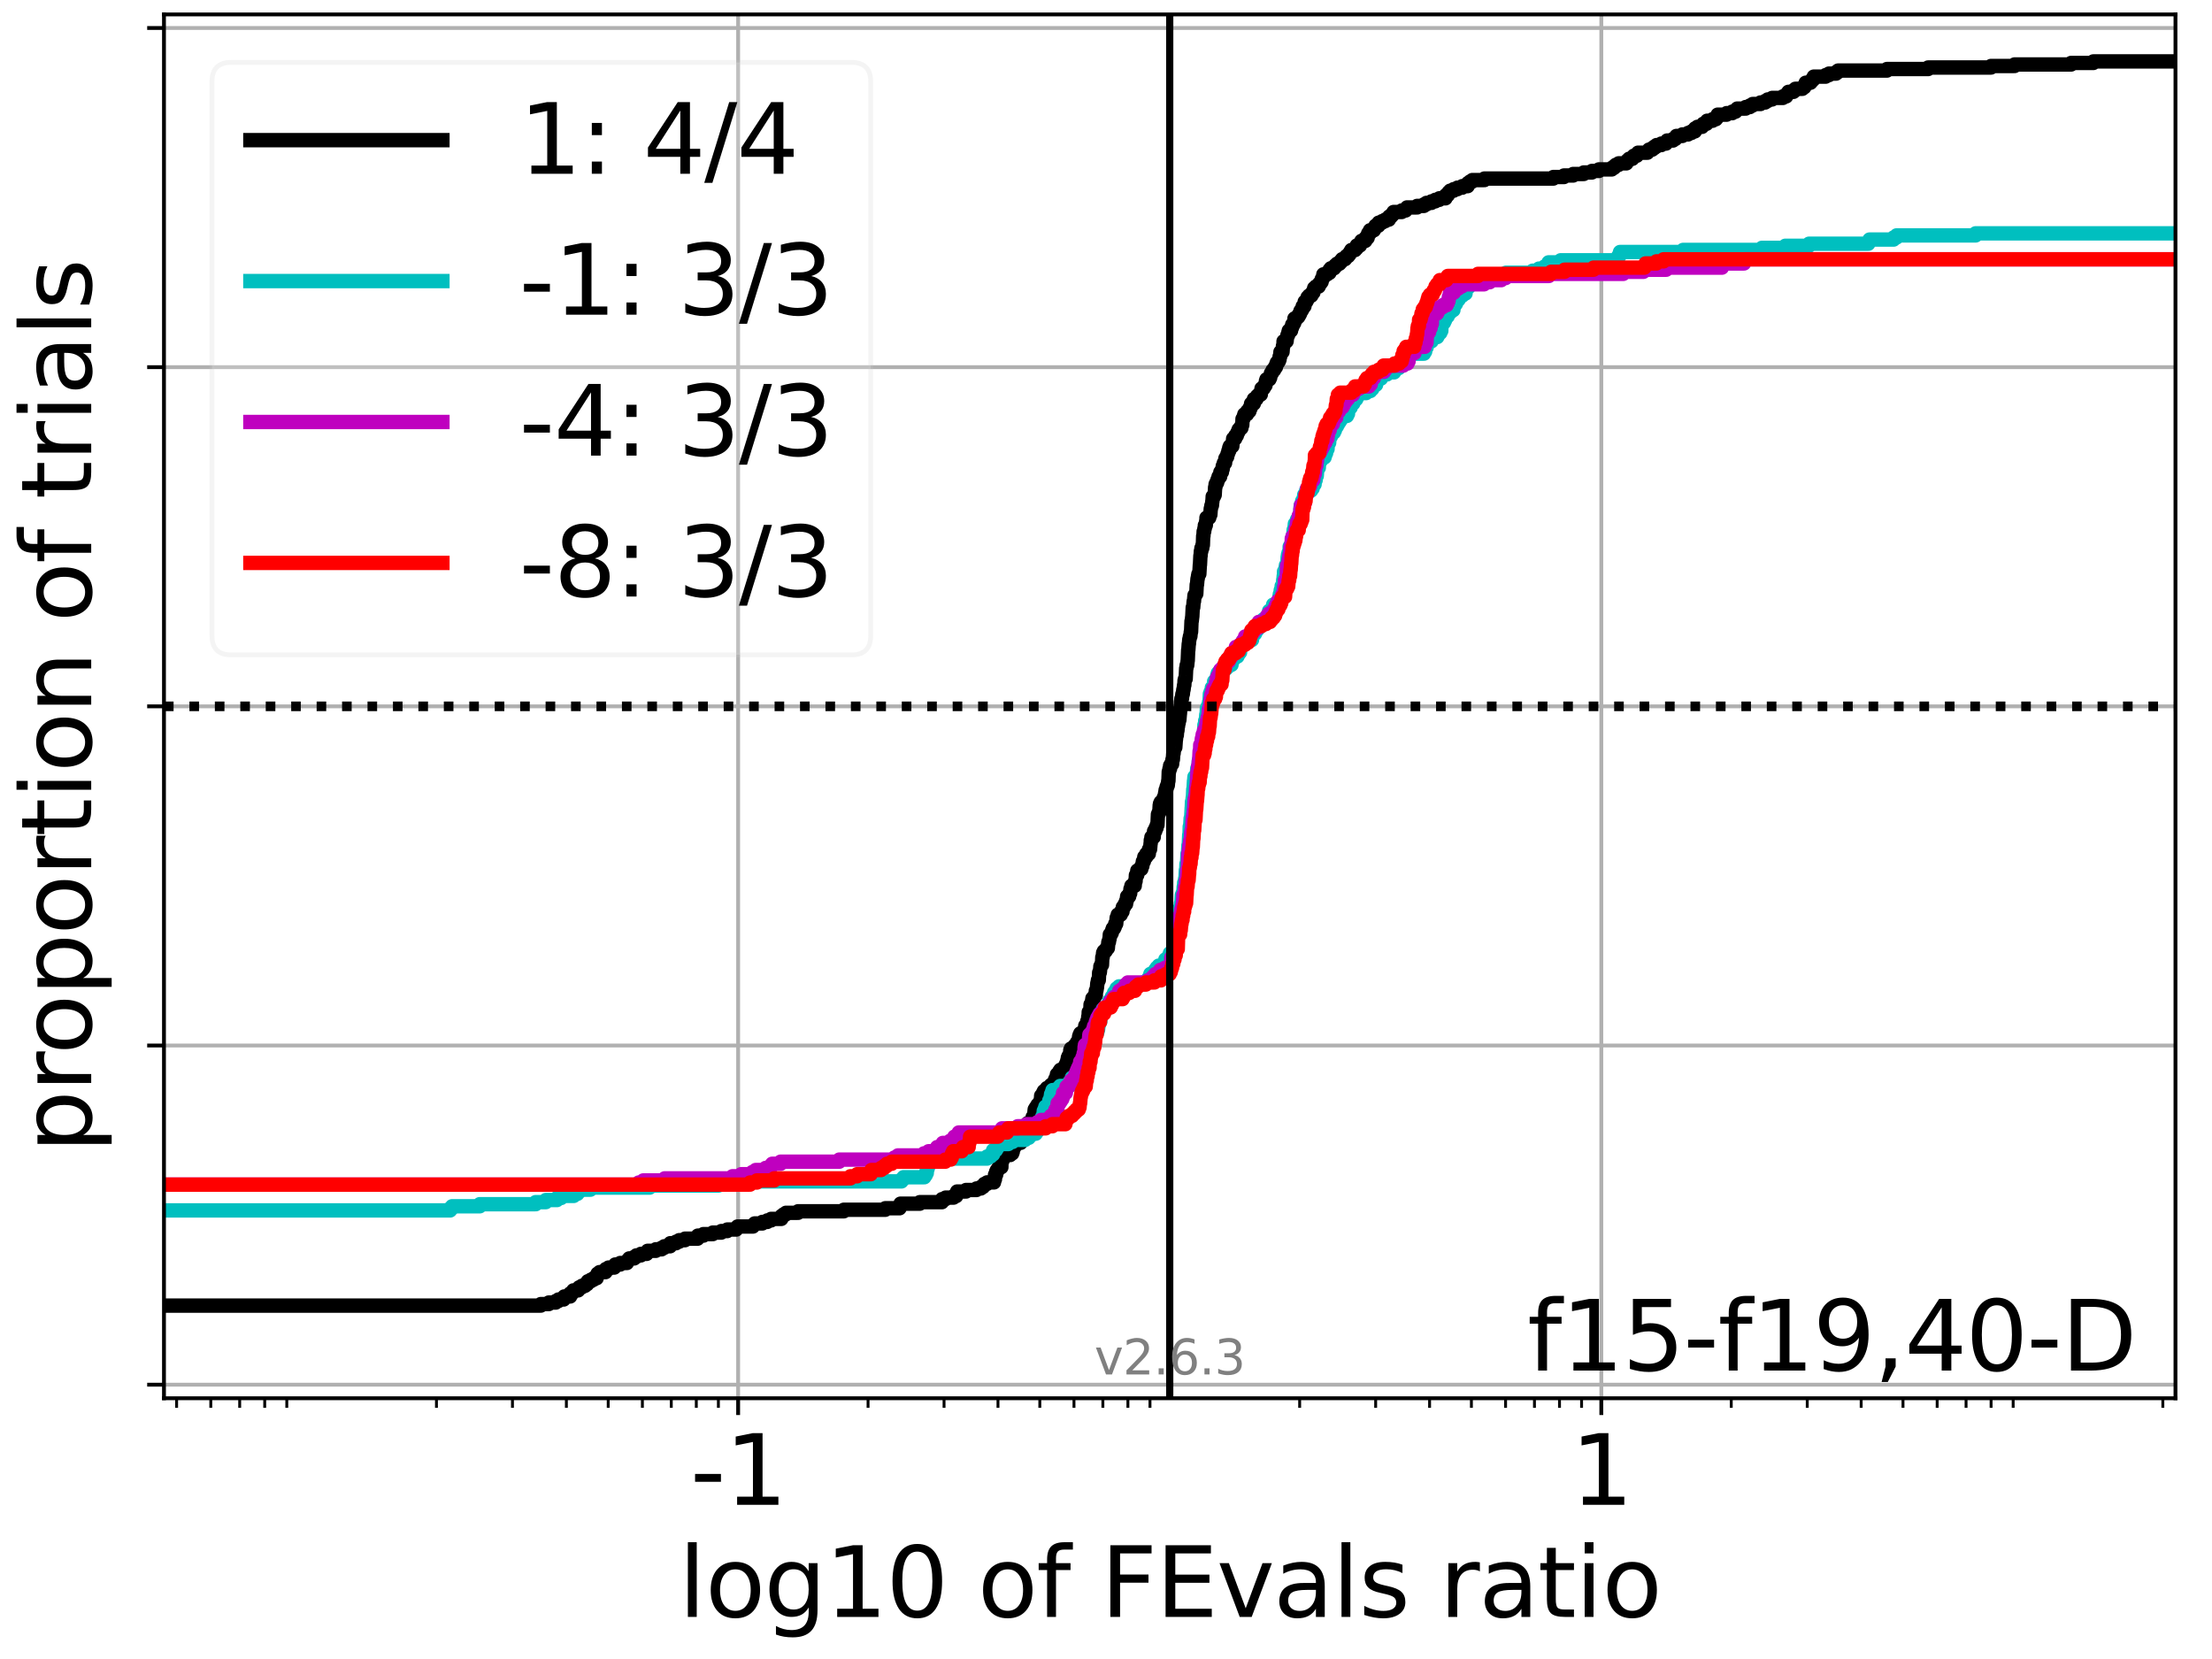 <?xml version="1.0" encoding="utf-8" standalone="no"?>
<!DOCTYPE svg PUBLIC "-//W3C//DTD SVG 1.1//EN"
  "http://www.w3.org/Graphics/SVG/1.1/DTD/svg11.dtd">
<svg xmlns:xlink="http://www.w3.org/1999/xlink" width="460.8pt" height="345.6pt" viewBox="0 0 460.8 345.6" xmlns="http://www.w3.org/2000/svg" version="1.1">
 <defs>
  <style type="text/css">*{stroke-linejoin: round; stroke-linecap: butt}</style>
 </defs>
 <g id="figure_1">
  <g id="patch_1">
   <path d="M 0 345.6 
L 460.8 345.6 
L 460.8 0 
L 0 0 
z
" style="fill: #ffffff"/>
  </g>
  <g id="axes_1">
   <g id="patch_2">
    <path d="M 34.16 291.28 
L 453.192 291.28 
L 453.192 3 
L 34.16 3 
z
" style="fill: #ffffff"/>
   </g>
   <g id="matplotlib.axis_1">
    <g id="xtick_1">
     <g id="line2d_1">
      <path d="M 153.767 291.28 
L 153.767 3 
" clip-path="url(#p91a58e53b5)" style="fill: none; stroke: #b0b0b0; stroke-width: 0.8; stroke-linecap: square"/>
     </g>
     <g id="line2d_2">
      <defs>
       <path id="m9ed7a08253" d="M 0 0 
L 0 3.5 
" style="stroke: #000000; stroke-width: 0.8"/>
      </defs>
      <g>
       <use xlink:href="#m9ed7a08253" x="153.767" y="291.28" style="stroke: #000000; stroke-width: 0.8"/>
      </g>
     </g>
     <g id="text_1">
      <!-- -1 -->
      <g transform="translate(143.796 313.477) scale(0.2 -0.2)">
       <defs>
        <path id="DejaVuSans-2d" d="M 313 2009 
L 1997 2009 
L 1997 1497 
L 313 1497 
L 313 2009 
z
" transform="scale(0.016)"/>
        <path id="DejaVuSans-31" d="M 794 531 
L 1825 531 
L 1825 4091 
L 703 3866 
L 703 4441 
L 1819 4666 
L 2450 4666 
L 2450 531 
L 3481 531 
L 3481 0 
L 794 0 
L 794 531 
z
" transform="scale(0.016)"/>
       </defs>
       <use xlink:href="#DejaVuSans-2d"/>
       <use xlink:href="#DejaVuSans-31" x="36.084"/>
      </g>
     </g>
    </g>
    <g id="xtick_2">
     <g id="line2d_3">
      <path d="M 333.585 291.28 
L 333.585 3 
" clip-path="url(#p91a58e53b5)" style="fill: none; stroke: #b0b0b0; stroke-width: 0.8; stroke-linecap: square"/>
     </g>
     <g id="line2d_4">
      <g>
       <use xlink:href="#m9ed7a08253" x="333.585" y="291.28" style="stroke: #000000; stroke-width: 0.8"/>
      </g>
     </g>
     <g id="text_2">
      <!-- 1 -->
      <g transform="translate(327.223 313.477) scale(0.2 -0.2)">
       <use xlink:href="#DejaVuSans-31"/>
      </g>
     </g>
    </g>
    <g id="xtick_3">
     <g id="line2d_5">
      <defs>
       <path id="ma6bfa26cb1" d="M 0 0 
L 0 2 
" style="stroke: #000000; stroke-width: 0.6"/>
      </defs>
      <g>
       <use xlink:href="#ma6bfa26cb1" x="36.792" y="291.28" style="stroke: #000000; stroke-width: 0.6"/>
      </g>
     </g>
    </g>
    <g id="xtick_4">
     <g id="line2d_6">
      <g>
       <use xlink:href="#ma6bfa26cb1" x="43.911" y="291.28" style="stroke: #000000; stroke-width: 0.6"/>
      </g>
     </g>
    </g>
    <g id="xtick_5">
     <g id="line2d_7">
      <g>
       <use xlink:href="#ma6bfa26cb1" x="49.93" y="291.28" style="stroke: #000000; stroke-width: 0.6"/>
      </g>
     </g>
    </g>
    <g id="xtick_6">
     <g id="line2d_8">
      <g>
       <use xlink:href="#ma6bfa26cb1" x="55.144" y="291.28" style="stroke: #000000; stroke-width: 0.6"/>
      </g>
     </g>
    </g>
    <g id="xtick_7">
     <g id="line2d_9">
      <g>
       <use xlink:href="#ma6bfa26cb1" x="59.744" y="291.28" style="stroke: #000000; stroke-width: 0.6"/>
      </g>
     </g>
    </g>
    <g id="xtick_8">
     <g id="line2d_10">
      <g>
       <use xlink:href="#ma6bfa26cb1" x="90.923" y="291.28" style="stroke: #000000; stroke-width: 0.6"/>
      </g>
     </g>
    </g>
    <g id="xtick_9">
     <g id="line2d_11">
      <g>
       <use xlink:href="#ma6bfa26cb1" x="106.755" y="291.28" style="stroke: #000000; stroke-width: 0.6"/>
      </g>
     </g>
    </g>
    <g id="xtick_10">
     <g id="line2d_12">
      <g>
       <use xlink:href="#ma6bfa26cb1" x="117.988" y="291.28" style="stroke: #000000; stroke-width: 0.6"/>
      </g>
     </g>
    </g>
    <g id="xtick_11">
     <g id="line2d_13">
      <g>
       <use xlink:href="#ma6bfa26cb1" x="126.701" y="291.28" style="stroke: #000000; stroke-width: 0.6"/>
      </g>
     </g>
    </g>
    <g id="xtick_12">
     <g id="line2d_14">
      <g>
       <use xlink:href="#ma6bfa26cb1" x="133.821" y="291.28" style="stroke: #000000; stroke-width: 0.6"/>
      </g>
     </g>
    </g>
    <g id="xtick_13">
     <g id="line2d_15">
      <g>
       <use xlink:href="#ma6bfa26cb1" x="139.84" y="291.28" style="stroke: #000000; stroke-width: 0.6"/>
      </g>
     </g>
    </g>
    <g id="xtick_14">
     <g id="line2d_16">
      <g>
       <use xlink:href="#ma6bfa26cb1" x="145.054" y="291.28" style="stroke: #000000; stroke-width: 0.6"/>
      </g>
     </g>
    </g>
    <g id="xtick_15">
     <g id="line2d_17">
      <g>
       <use xlink:href="#ma6bfa26cb1" x="149.653" y="291.28" style="stroke: #000000; stroke-width: 0.6"/>
      </g>
     </g>
    </g>
    <g id="xtick_16">
     <g id="line2d_18">
      <g>
       <use xlink:href="#ma6bfa26cb1" x="180.832" y="291.28" style="stroke: #000000; stroke-width: 0.6"/>
      </g>
     </g>
    </g>
    <g id="xtick_17">
     <g id="line2d_19">
      <g>
       <use xlink:href="#ma6bfa26cb1" x="196.664" y="291.28" style="stroke: #000000; stroke-width: 0.6"/>
      </g>
     </g>
    </g>
    <g id="xtick_18">
     <g id="line2d_20">
      <g>
       <use xlink:href="#ma6bfa26cb1" x="207.898" y="291.28" style="stroke: #000000; stroke-width: 0.6"/>
      </g>
     </g>
    </g>
    <g id="xtick_19">
     <g id="line2d_21">
      <g>
       <use xlink:href="#ma6bfa26cb1" x="216.611" y="291.28" style="stroke: #000000; stroke-width: 0.6"/>
      </g>
     </g>
    </g>
    <g id="xtick_20">
     <g id="line2d_22">
      <g>
       <use xlink:href="#ma6bfa26cb1" x="223.73" y="291.28" style="stroke: #000000; stroke-width: 0.6"/>
      </g>
     </g>
    </g>
    <g id="xtick_21">
     <g id="line2d_23">
      <g>
       <use xlink:href="#ma6bfa26cb1" x="229.749" y="291.28" style="stroke: #000000; stroke-width: 0.6"/>
      </g>
     </g>
    </g>
    <g id="xtick_22">
     <g id="line2d_24">
      <g>
       <use xlink:href="#ma6bfa26cb1" x="234.963" y="291.28" style="stroke: #000000; stroke-width: 0.6"/>
      </g>
     </g>
    </g>
    <g id="xtick_23">
     <g id="line2d_25">
      <g>
       <use xlink:href="#ma6bfa26cb1" x="239.562" y="291.28" style="stroke: #000000; stroke-width: 0.6"/>
      </g>
     </g>
    </g>
    <g id="xtick_24">
     <g id="line2d_26">
      <g>
       <use xlink:href="#ma6bfa26cb1" x="270.741" y="291.28" style="stroke: #000000; stroke-width: 0.6"/>
      </g>
     </g>
    </g>
    <g id="xtick_25">
     <g id="line2d_27">
      <g>
       <use xlink:href="#ma6bfa26cb1" x="286.574" y="291.28" style="stroke: #000000; stroke-width: 0.6"/>
      </g>
     </g>
    </g>
    <g id="xtick_26">
     <g id="line2d_28">
      <g>
       <use xlink:href="#ma6bfa26cb1" x="297.807" y="291.28" style="stroke: #000000; stroke-width: 0.6"/>
      </g>
     </g>
    </g>
    <g id="xtick_27">
     <g id="line2d_29">
      <g>
       <use xlink:href="#ma6bfa26cb1" x="306.52" y="291.28" style="stroke: #000000; stroke-width: 0.6"/>
      </g>
     </g>
    </g>
    <g id="xtick_28">
     <g id="line2d_30">
      <g>
       <use xlink:href="#ma6bfa26cb1" x="313.639" y="291.28" style="stroke: #000000; stroke-width: 0.6"/>
      </g>
     </g>
    </g>
    <g id="xtick_29">
     <g id="line2d_31">
      <g>
       <use xlink:href="#ma6bfa26cb1" x="319.658" y="291.28" style="stroke: #000000; stroke-width: 0.6"/>
      </g>
     </g>
    </g>
    <g id="xtick_30">
     <g id="line2d_32">
      <g>
       <use xlink:href="#ma6bfa26cb1" x="324.872" y="291.28" style="stroke: #000000; stroke-width: 0.6"/>
      </g>
     </g>
    </g>
    <g id="xtick_31">
     <g id="line2d_33">
      <g>
       <use xlink:href="#ma6bfa26cb1" x="329.471" y="291.28" style="stroke: #000000; stroke-width: 0.6"/>
      </g>
     </g>
    </g>
    <g id="xtick_32">
     <g id="line2d_34">
      <g>
       <use xlink:href="#ma6bfa26cb1" x="360.651" y="291.28" style="stroke: #000000; stroke-width: 0.6"/>
      </g>
     </g>
    </g>
    <g id="xtick_33">
     <g id="line2d_35">
      <g>
       <use xlink:href="#ma6bfa26cb1" x="376.483" y="291.28" style="stroke: #000000; stroke-width: 0.6"/>
      </g>
     </g>
    </g>
    <g id="xtick_34">
     <g id="line2d_36">
      <g>
       <use xlink:href="#ma6bfa26cb1" x="387.716" y="291.28" style="stroke: #000000; stroke-width: 0.6"/>
      </g>
     </g>
    </g>
    <g id="xtick_35">
     <g id="line2d_37">
      <g>
       <use xlink:href="#ma6bfa26cb1" x="396.429" y="291.28" style="stroke: #000000; stroke-width: 0.6"/>
      </g>
     </g>
    </g>
    <g id="xtick_36">
     <g id="line2d_38">
      <g>
       <use xlink:href="#ma6bfa26cb1" x="403.548" y="291.28" style="stroke: #000000; stroke-width: 0.6"/>
      </g>
     </g>
    </g>
    <g id="xtick_37">
     <g id="line2d_39">
      <g>
       <use xlink:href="#ma6bfa26cb1" x="409.567" y="291.28" style="stroke: #000000; stroke-width: 0.6"/>
      </g>
     </g>
    </g>
    <g id="xtick_38">
     <g id="line2d_40">
      <g>
       <use xlink:href="#ma6bfa26cb1" x="414.781" y="291.28" style="stroke: #000000; stroke-width: 0.6"/>
      </g>
     </g>
    </g>
    <g id="xtick_39">
     <g id="line2d_41">
      <g>
       <use xlink:href="#ma6bfa26cb1" x="419.38" y="291.28" style="stroke: #000000; stroke-width: 0.6"/>
      </g>
     </g>
    </g>
    <g id="xtick_40">
     <g id="line2d_42">
      <g>
       <use xlink:href="#ma6bfa26cb1" x="450.56" y="291.28" style="stroke: #000000; stroke-width: 0.6"/>
      </g>
     </g>
    </g>
    <g id="text_3">
     <!-- log10 of FEvals ratio -->
     <g transform="translate(141.371 336.833) scale(0.2 -0.2)">
      <defs>
       <path id="DejaVuSans-6c" d="M 603 4863 
L 1178 4863 
L 1178 0 
L 603 0 
L 603 4863 
z
" transform="scale(0.016)"/>
       <path id="DejaVuSans-6f" d="M 1959 3097 
Q 1497 3097 1228 2736 
Q 959 2375 959 1747 
Q 959 1119 1226 758 
Q 1494 397 1959 397 
Q 2419 397 2687 759 
Q 2956 1122 2956 1747 
Q 2956 2369 2687 2733 
Q 2419 3097 1959 3097 
z
M 1959 3584 
Q 2709 3584 3137 3096 
Q 3566 2609 3566 1747 
Q 3566 888 3137 398 
Q 2709 -91 1959 -91 
Q 1206 -91 779 398 
Q 353 888 353 1747 
Q 353 2609 779 3096 
Q 1206 3584 1959 3584 
z
" transform="scale(0.016)"/>
       <path id="DejaVuSans-67" d="M 2906 1791 
Q 2906 2416 2648 2759 
Q 2391 3103 1925 3103 
Q 1463 3103 1205 2759 
Q 947 2416 947 1791 
Q 947 1169 1205 825 
Q 1463 481 1925 481 
Q 2391 481 2648 825 
Q 2906 1169 2906 1791 
z
M 3481 434 
Q 3481 -459 3084 -895 
Q 2688 -1331 1869 -1331 
Q 1566 -1331 1297 -1286 
Q 1028 -1241 775 -1147 
L 775 -588 
Q 1028 -725 1275 -790 
Q 1522 -856 1778 -856 
Q 2344 -856 2625 -561 
Q 2906 -266 2906 331 
L 2906 616 
Q 2728 306 2450 153 
Q 2172 0 1784 0 
Q 1141 0 747 490 
Q 353 981 353 1791 
Q 353 2603 747 3093 
Q 1141 3584 1784 3584 
Q 2172 3584 2450 3431 
Q 2728 3278 2906 2969 
L 2906 3500 
L 3481 3500 
L 3481 434 
z
" transform="scale(0.016)"/>
       <path id="DejaVuSans-30" d="M 2034 4250 
Q 1547 4250 1301 3770 
Q 1056 3291 1056 2328 
Q 1056 1369 1301 889 
Q 1547 409 2034 409 
Q 2525 409 2770 889 
Q 3016 1369 3016 2328 
Q 3016 3291 2770 3770 
Q 2525 4250 2034 4250 
z
M 2034 4750 
Q 2819 4750 3233 4129 
Q 3647 3509 3647 2328 
Q 3647 1150 3233 529 
Q 2819 -91 2034 -91 
Q 1250 -91 836 529 
Q 422 1150 422 2328 
Q 422 3509 836 4129 
Q 1250 4750 2034 4750 
z
" transform="scale(0.016)"/>
       <path id="DejaVuSans-20" transform="scale(0.016)"/>
       <path id="DejaVuSans-66" d="M 2375 4863 
L 2375 4384 
L 1825 4384 
Q 1516 4384 1395 4259 
Q 1275 4134 1275 3809 
L 1275 3500 
L 2222 3500 
L 2222 3053 
L 1275 3053 
L 1275 0 
L 697 0 
L 697 3053 
L 147 3053 
L 147 3500 
L 697 3500 
L 697 3744 
Q 697 4328 969 4595 
Q 1241 4863 1831 4863 
L 2375 4863 
z
" transform="scale(0.016)"/>
       <path id="DejaVuSans-46" d="M 628 4666 
L 3309 4666 
L 3309 4134 
L 1259 4134 
L 1259 2759 
L 3109 2759 
L 3109 2228 
L 1259 2228 
L 1259 0 
L 628 0 
L 628 4666 
z
" transform="scale(0.016)"/>
       <path id="DejaVuSans-45" d="M 628 4666 
L 3578 4666 
L 3578 4134 
L 1259 4134 
L 1259 2753 
L 3481 2753 
L 3481 2222 
L 1259 2222 
L 1259 531 
L 3634 531 
L 3634 0 
L 628 0 
L 628 4666 
z
" transform="scale(0.016)"/>
       <path id="DejaVuSans-76" d="M 191 3500 
L 800 3500 
L 1894 563 
L 2988 3500 
L 3597 3500 
L 2284 0 
L 1503 0 
L 191 3500 
z
" transform="scale(0.016)"/>
       <path id="DejaVuSans-61" d="M 2194 1759 
Q 1497 1759 1228 1600 
Q 959 1441 959 1056 
Q 959 750 1161 570 
Q 1363 391 1709 391 
Q 2188 391 2477 730 
Q 2766 1069 2766 1631 
L 2766 1759 
L 2194 1759 
z
M 3341 1997 
L 3341 0 
L 2766 0 
L 2766 531 
Q 2569 213 2275 61 
Q 1981 -91 1556 -91 
Q 1019 -91 701 211 
Q 384 513 384 1019 
Q 384 1609 779 1909 
Q 1175 2209 1959 2209 
L 2766 2209 
L 2766 2266 
Q 2766 2663 2505 2880 
Q 2244 3097 1772 3097 
Q 1472 3097 1187 3025 
Q 903 2953 641 2809 
L 641 3341 
Q 956 3463 1253 3523 
Q 1550 3584 1831 3584 
Q 2591 3584 2966 3190 
Q 3341 2797 3341 1997 
z
" transform="scale(0.016)"/>
       <path id="DejaVuSans-73" d="M 2834 3397 
L 2834 2853 
Q 2591 2978 2328 3040 
Q 2066 3103 1784 3103 
Q 1356 3103 1142 2972 
Q 928 2841 928 2578 
Q 928 2378 1081 2264 
Q 1234 2150 1697 2047 
L 1894 2003 
Q 2506 1872 2764 1633 
Q 3022 1394 3022 966 
Q 3022 478 2636 193 
Q 2250 -91 1575 -91 
Q 1294 -91 989 -36 
Q 684 19 347 128 
L 347 722 
Q 666 556 975 473 
Q 1284 391 1588 391 
Q 1994 391 2212 530 
Q 2431 669 2431 922 
Q 2431 1156 2273 1281 
Q 2116 1406 1581 1522 
L 1381 1569 
Q 847 1681 609 1914 
Q 372 2147 372 2553 
Q 372 3047 722 3315 
Q 1072 3584 1716 3584 
Q 2034 3584 2315 3537 
Q 2597 3491 2834 3397 
z
" transform="scale(0.016)"/>
       <path id="DejaVuSans-72" d="M 2631 2963 
Q 2534 3019 2420 3045 
Q 2306 3072 2169 3072 
Q 1681 3072 1420 2755 
Q 1159 2438 1159 1844 
L 1159 0 
L 581 0 
L 581 3500 
L 1159 3500 
L 1159 2956 
Q 1341 3275 1631 3429 
Q 1922 3584 2338 3584 
Q 2397 3584 2469 3576 
Q 2541 3569 2628 3553 
L 2631 2963 
z
" transform="scale(0.016)"/>
       <path id="DejaVuSans-74" d="M 1172 4494 
L 1172 3500 
L 2356 3500 
L 2356 3053 
L 1172 3053 
L 1172 1153 
Q 1172 725 1289 603 
Q 1406 481 1766 481 
L 2356 481 
L 2356 0 
L 1766 0 
Q 1100 0 847 248 
Q 594 497 594 1153 
L 594 3053 
L 172 3053 
L 172 3500 
L 594 3500 
L 594 4494 
L 1172 4494 
z
" transform="scale(0.016)"/>
       <path id="DejaVuSans-69" d="M 603 3500 
L 1178 3500 
L 1178 0 
L 603 0 
L 603 3500 
z
M 603 4863 
L 1178 4863 
L 1178 4134 
L 603 4134 
L 603 4863 
z
" transform="scale(0.016)"/>
      </defs>
      <use xlink:href="#DejaVuSans-6c"/>
      <use xlink:href="#DejaVuSans-6f" x="27.783"/>
      <use xlink:href="#DejaVuSans-67" x="88.965"/>
      <use xlink:href="#DejaVuSans-31" x="152.441"/>
      <use xlink:href="#DejaVuSans-30" x="216.064"/>
      <use xlink:href="#DejaVuSans-20" x="279.688"/>
      <use xlink:href="#DejaVuSans-6f" x="311.475"/>
      <use xlink:href="#DejaVuSans-66" x="372.656"/>
      <use xlink:href="#DejaVuSans-20" x="407.861"/>
      <use xlink:href="#DejaVuSans-46" x="439.648"/>
      <use xlink:href="#DejaVuSans-45" x="497.168"/>
      <use xlink:href="#DejaVuSans-76" x="560.352"/>
      <use xlink:href="#DejaVuSans-61" x="619.531"/>
      <use xlink:href="#DejaVuSans-6c" x="680.811"/>
      <use xlink:href="#DejaVuSans-73" x="708.594"/>
      <use xlink:href="#DejaVuSans-20" x="760.693"/>
      <use xlink:href="#DejaVuSans-72" x="792.48"/>
      <use xlink:href="#DejaVuSans-61" x="833.594"/>
      <use xlink:href="#DejaVuSans-74" x="894.873"/>
      <use xlink:href="#DejaVuSans-69" x="934.082"/>
      <use xlink:href="#DejaVuSans-6f" x="961.865"/>
     </g>
    </g>
   </g>
   <g id="matplotlib.axis_2">
    <g id="ytick_1">
     <g id="line2d_43">
      <path d="M 34.16 288.454 
L 453.192 288.454 
" clip-path="url(#p91a58e53b5)" style="fill: none; stroke: #b0b0b0; stroke-width: 0.8; stroke-linecap: square"/>
     </g>
     <g id="line2d_44">
      <defs>
       <path id="m3042623e32" d="M 0 0 
L -3.5 0 
" style="stroke: #000000; stroke-width: 0.8"/>
      </defs>
      <g>
       <use xlink:href="#m3042623e32" x="34.16" y="288.454" style="stroke: #000000; stroke-width: 0.8"/>
      </g>
     </g>
    </g>
    <g id="ytick_2">
     <g id="line2d_45">
      <path d="M 34.16 217.797 
L 453.192 217.797 
" clip-path="url(#p91a58e53b5)" style="fill: none; stroke: #b0b0b0; stroke-width: 0.8; stroke-linecap: square"/>
     </g>
     <g id="line2d_46">
      <g>
       <use xlink:href="#m3042623e32" x="34.16" y="217.797" style="stroke: #000000; stroke-width: 0.8"/>
      </g>
     </g>
    </g>
    <g id="ytick_3">
     <g id="line2d_47">
      <path d="M 34.16 147.14 
L 453.192 147.14 
" clip-path="url(#p91a58e53b5)" style="fill: none; stroke: #b0b0b0; stroke-width: 0.8; stroke-linecap: square"/>
     </g>
     <g id="line2d_48">
      <g>
       <use xlink:href="#m3042623e32" x="34.16" y="147.14" style="stroke: #000000; stroke-width: 0.8"/>
      </g>
     </g>
    </g>
    <g id="ytick_4">
     <g id="line2d_49">
      <path d="M 34.16 76.483 
L 453.192 76.483 
" clip-path="url(#p91a58e53b5)" style="fill: none; stroke: #b0b0b0; stroke-width: 0.8; stroke-linecap: square"/>
     </g>
     <g id="line2d_50">
      <g>
       <use xlink:href="#m3042623e32" x="34.16" y="76.483" style="stroke: #000000; stroke-width: 0.8"/>
      </g>
     </g>
    </g>
    <g id="ytick_5">
     <g id="line2d_51">
      <path d="M 34.16 5.826 
L 453.192 5.826 
" clip-path="url(#p91a58e53b5)" style="fill: none; stroke: #b0b0b0; stroke-width: 0.8; stroke-linecap: square"/>
     </g>
     <g id="line2d_52">
      <g>
       <use xlink:href="#m3042623e32" x="34.16" y="5.826" style="stroke: #000000; stroke-width: 0.8"/>
      </g>
     </g>
    </g>
    <g id="text_4">
     <!-- proportion of trials -->
     <g transform="translate(19.001 240.146) rotate(-90) scale(0.2 -0.2)">
      <defs>
       <path id="DejaVuSans-70" d="M 1159 525 
L 1159 -1331 
L 581 -1331 
L 581 3500 
L 1159 3500 
L 1159 2969 
Q 1341 3281 1617 3432 
Q 1894 3584 2278 3584 
Q 2916 3584 3314 3078 
Q 3713 2572 3713 1747 
Q 3713 922 3314 415 
Q 2916 -91 2278 -91 
Q 1894 -91 1617 61 
Q 1341 213 1159 525 
z
M 3116 1747 
Q 3116 2381 2855 2742 
Q 2594 3103 2138 3103 
Q 1681 3103 1420 2742 
Q 1159 2381 1159 1747 
Q 1159 1113 1420 752 
Q 1681 391 2138 391 
Q 2594 391 2855 752 
Q 3116 1113 3116 1747 
z
" transform="scale(0.016)"/>
       <path id="DejaVuSans-6e" d="M 3513 2113 
L 3513 0 
L 2938 0 
L 2938 2094 
Q 2938 2591 2744 2837 
Q 2550 3084 2163 3084 
Q 1697 3084 1428 2787 
Q 1159 2491 1159 1978 
L 1159 0 
L 581 0 
L 581 3500 
L 1159 3500 
L 1159 2956 
Q 1366 3272 1645 3428 
Q 1925 3584 2291 3584 
Q 2894 3584 3203 3211 
Q 3513 2838 3513 2113 
z
" transform="scale(0.016)"/>
      </defs>
      <use xlink:href="#DejaVuSans-70"/>
      <use xlink:href="#DejaVuSans-72" x="63.477"/>
      <use xlink:href="#DejaVuSans-6f" x="102.34"/>
      <use xlink:href="#DejaVuSans-70" x="163.521"/>
      <use xlink:href="#DejaVuSans-6f" x="226.998"/>
      <use xlink:href="#DejaVuSans-72" x="288.18"/>
      <use xlink:href="#DejaVuSans-74" x="329.293"/>
      <use xlink:href="#DejaVuSans-69" x="368.502"/>
      <use xlink:href="#DejaVuSans-6f" x="396.285"/>
      <use xlink:href="#DejaVuSans-6e" x="457.467"/>
      <use xlink:href="#DejaVuSans-20" x="520.846"/>
      <use xlink:href="#DejaVuSans-6f" x="552.633"/>
      <use xlink:href="#DejaVuSans-66" x="613.814"/>
      <use xlink:href="#DejaVuSans-20" x="649.02"/>
      <use xlink:href="#DejaVuSans-74" x="680.807"/>
      <use xlink:href="#DejaVuSans-72" x="720.016"/>
      <use xlink:href="#DejaVuSans-69" x="761.129"/>
      <use xlink:href="#DejaVuSans-61" x="788.912"/>
      <use xlink:href="#DejaVuSans-6c" x="850.191"/>
      <use xlink:href="#DejaVuSans-73" x="877.975"/>
     </g>
    </g>
   </g>
   <g id="line2d_53">
    <path d="M 34.16 271.978 
L 112.661 271.978 
L 112.661 271.661 
L 114.316 271.661 
L 114.316 271.344 
L 115.771 271.344 
L 115.771 271.027 
L 116.334 271.027 
L 116.334 270.71 
L 117.426 270.71 
L 117.426 270.393 
L 117.542 270.393 
L 117.542 270.077 
L 118.773 270.077 
L 118.784 269.443 
L 119.197 269.443 
L 119.197 269.126 
L 119.444 269.126 
L 119.444 268.809 
L 120.439 268.809 
L 120.439 268.492 
L 120.648 268.492 
L 120.648 268.176 
L 121.214 268.176 
L 121.214 267.859 
L 121.883 267.859 
L 121.883 267.542 
L 122.303 267.542 
L 122.303 267.225 
L 122.457 267.225 
L 122.457 266.908 
L 123.082 266.908 
L 123.082 266.591 
L 123.654 266.591 
L 123.654 266.274 
L 124.294 266.274 
L 124.321 265.641 
L 124.484 265.641 
L 124.484 265.324 
L 124.896 265.324 
L 124.896 265.007 
L 126.138 265.007 
L 126.193 264.373 
L 126.76 264.373 
L 126.76 264.057 
L 127.963 264.057 
L 127.963 263.74 
L 128.156 263.74 
L 128.156 263.423 
L 129.206 263.423 
L 129.206 263.106 
L 130.595 263.106 
L 130.595 262.789 
L 130.798 262.789 
L 130.798 262.472 
L 131.07 262.472 
L 131.07 262.155 
L 132.107 262.155 
L 132.107 261.839 
L 132.562 261.839 
L 132.562 261.522 
L 133.501 261.522 
L 133.501 261.205 
L 134.71 261.205 
L 134.71 260.888 
L 134.905 260.888 
L 134.905 260.571 
L 136.611 260.571 
L 136.611 260.254 
L 137.82 260.254 
L 137.82 259.938 
L 138.382 259.938 
L 138.382 259.621 
L 139.591 259.621 
L 139.624 258.987 
L 140.833 258.987 
L 140.833 258.67 
L 141.489 258.67 
L 141.489 258.353 
L 142.697 258.353 
L 142.697 258.036 
L 145.324 258.036 
L 145.376 257.403 
L 146.533 257.403 
L 146.533 257.086 
L 148.486 257.086 
L 148.486 256.769 
L 150.257 256.769 
L 150.257 256.452 
L 151.499 256.452 
L 151.499 256.135 
L 153.363 256.135 
L 153.363 255.818 
L 153.644 255.818 
L 153.644 255.502 
L 156.855 255.502 
L 156.855 255.185 
L 157.199 255.185 
L 157.199 254.868 
L 158.807 254.868 
L 158.807 254.551 
L 159.836 254.551 
L 159.836 254.234 
L 160.635 254.234 
L 160.635 253.917 
L 162.763 253.917 
L 162.817 253.284 
L 163.24 253.284 
L 163.24 252.967 
L 163.734 252.967 
L 163.734 252.65 
L 166.258 252.65 
L 166.258 252.333 
L 175.777 252.333 
L 175.777 252.016 
L 184.416 252.016 
L 184.416 251.699 
L 187.394 251.699 
L 187.394 251.383 
L 187.582 251.383 
L 187.585 250.749 
L 191.609 250.749 
L 191.609 250.432 
L 196.222 250.432 
L 196.249 249.798 
L 196.986 249.798 
L 196.986 249.482 
L 198.634 249.482 
L 198.634 249.165 
L 199.2 249.165 
L 199.24 248.531 
L 199.39 248.531 
L 199.39 248.214 
L 201.247 248.214 
L 201.247 247.897 
L 203.415 247.897 
L 203.415 247.58 
L 204.33 247.58 
L 204.33 247.264 
L 204.802 247.264 
L 204.802 246.947 
L 205.048 246.947 
L 205.048 246.63 
L 205.625 246.63 
L 205.625 246.313 
L 207.065 246.313 
L 207.097 245.679 
L 207.264 245.679 
L 207.282 244.729 
L 207.514 244.729 
L 207.515 244.095 
L 207.661 244.095 
L 207.661 243.778 
L 207.88 243.778 
L 207.88 243.461 
L 208.055 243.461 
L 208.055 243.145 
L 208.603 243.145 
L 208.626 241.877 
L 208.794 241.877 
L 208.794 241.56 
L 208.938 241.56 
L 209.03 240.927 
L 209.316 240.927 
L 209.316 240.61 
L 210.44 240.61 
L 210.44 240.293 
L 210.858 240.293 
L 210.858 239.976 
L 210.972 239.976 
L 211.048 239.342 
L 211.111 239.342 
L 211.111 239.026 
L 211.306 239.026 
L 211.334 238.392 
L 211.788 238.392 
L 211.788 238.075 
L 212.615 238.075 
L 212.615 237.758 
L 212.818 237.758 
L 212.818 237.441 
L 212.97 237.441 
L 213.07 236.491 
L 213.098 236.491 
L 213.098 236.174 
L 213.443 236.174 
L 213.443 235.857 
L 213.569 235.857 
L 213.671 235.223 
L 213.687 235.223 
L 213.786 234.273 
L 214.107 234.273 
L 214.107 233.956 
L 214.878 233.956 
L 214.878 233.639 
L 215.073 233.639 
L 215.13 232.689 
L 215.333 232.689 
L 215.442 232.055 
L 215.461 232.055 
L 215.551 231.104 
L 215.736 231.104 
L 215.736 230.788 
L 215.947 230.788 
L 215.947 230.471 
L 216.138 230.471 
L 216.138 230.154 
L 216.439 230.154 
L 216.439 229.837 
L 216.665 229.837 
L 216.751 229.203 
L 216.843 229.203 
L 216.894 228.253 
L 217.206 228.253 
L 217.298 227.619 
L 217.458 227.619 
L 217.458 227.302 
L 217.9 227.302 
L 217.9 226.985 
L 218.082 226.985 
L 218.082 226.669 
L 218.714 226.669 
L 218.714 226.352 
L 218.905 226.352 
L 218.905 226.035 
L 219.391 226.035 
L 219.391 225.718 
L 219.611 225.718 
L 219.712 225.084 
L 219.843 225.084 
L 219.843 224.767 
L 220.011 224.767 
L 220.011 224.451 
L 220.162 224.451 
L 220.175 223.817 
L 220.611 223.817 
L 220.665 223.183 
L 220.88 223.183 
L 220.88 222.866 
L 221.484 222.866 
L 221.484 222.55 
L 221.921 222.55 
L 221.939 221.916 
L 222.098 221.916 
L 222.098 221.599 
L 222.21 221.599 
L 222.32 220.965 
L 222.376 220.965 
L 222.456 220.332 
L 222.589 220.332 
L 222.589 220.015 
L 222.779 220.015 
L 222.779 219.698 
L 222.917 219.698 
L 222.965 218.747 
L 223.099 218.747 
L 223.099 218.431 
L 223.628 218.431 
L 223.628 218.114 
L 223.884 218.114 
L 223.884 217.797 
L 224.28 217.797 
L 224.338 217.163 
L 224.578 217.163 
L 224.578 216.846 
L 224.711 216.846 
L 224.802 215.896 
L 224.904 215.896 
L 224.904 215.579 
L 225.05 215.579 
L 225.05 215.262 
L 225.52 215.262 
L 225.52 214.945 
L 225.825 214.945 
L 225.825 214.628 
L 225.995 214.628 
L 226.081 213.678 
L 226.331 213.678 
L 226.331 213.361 
L 226.502 213.361 
L 226.502 212.727 
L 226.655 212.727 
L 226.705 211.777 
L 226.772 211.777 
L 226.804 210.826 
L 227.122 210.826 
L 227.187 209.242 
L 227.417 209.242 
L 227.519 208.291 
L 227.569 208.291 
L 227.569 207.975 
L 227.905 207.975 
L 227.905 207.658 
L 228.031 207.658 
L 228.031 207.341 
L 228.282 207.341 
L 228.286 206.39 
L 228.4 206.39 
L 228.501 205.757 
L 228.514 205.757 
L 228.592 204.806 
L 228.65 204.806 
L 228.723 204.172 
L 228.899 204.172 
L 228.977 202.588 
L 229.114 202.588 
L 229.211 201.638 
L 229.227 201.638 
L 229.227 201.321 
L 229.368 201.321 
L 229.368 201.004 
L 229.563 201.004 
L 229.628 199.42 
L 229.71 199.42 
L 229.801 198.469 
L 229.954 198.469 
L 229.954 198.152 
L 230.324 198.152 
L 230.324 197.836 
L 230.519 197.836 
L 230.519 197.519 
L 230.784 197.519 
L 230.889 196.251 
L 231.009 196.251 
L 231.087 195.618 
L 231.139 195.618 
L 231.199 194.667 
L 231.444 194.667 
L 231.444 194.35 
L 231.605 194.35 
L 231.702 193.716 
L 231.817 193.716 
L 231.817 193.4 
L 232.093 193.4 
L 232.093 193.083 
L 232.236 193.083 
L 232.32 192.449 
L 232.524 192.449 
L 232.629 191.182 
L 232.829 191.182 
L 232.852 190.548 
L 233.473 190.548 
L 233.521 189.914 
L 233.829 189.914 
L 233.91 188.964 
L 234.152 188.964 
L 234.152 188.647 
L 234.307 188.647 
L 234.307 188.33 
L 234.575 188.33 
L 234.582 187.696 
L 234.715 187.696 
L 234.801 186.746 
L 235.224 186.746 
L 235.269 186.112 
L 235.434 186.112 
L 235.502 185.162 
L 235.68 185.162 
L 235.692 184.528 
L 236.383 184.528 
L 236.442 183.577 
L 236.562 183.577 
L 236.633 182.31 
L 236.897 182.31 
L 236.923 181.359 
L 237.363 181.359 
L 237.363 181.043 
L 237.754 181.043 
L 237.801 180.409 
L 237.976 180.409 
L 238.074 179.458 
L 238.288 179.458 
L 238.38 178.508 
L 238.787 178.508 
L 238.797 177.874 
L 239.315 177.874 
L 239.356 176.924 
L 239.578 176.924 
L 239.689 175.656 
L 239.717 175.656 
L 239.734 175.023 
L 239.843 175.023 
L 239.864 174.389 
L 240.343 174.389 
L 240.415 173.121 
L 240.665 173.121 
L 240.732 172.488 
L 240.922 172.488 
L 240.986 171.854 
L 241.12 171.854 
L 241.221 169.636 
L 241.344 169.636 
L 241.344 169.319 
L 241.498 169.319 
L 241.591 167.735 
L 241.651 167.735 
L 241.651 167.418 
L 241.795 167.418 
L 241.795 167.101 
L 242.249 167.101 
L 242.249 166.785 
L 242.369 166.785 
L 242.432 166.151 
L 242.607 166.151 
L 242.714 165.2 
L 242.747 165.2 
L 242.824 164.567 
L 242.955 164.567 
L 243.022 163.933 
L 243.139 163.933 
L 243.139 163.616 
L 243.271 163.616 
L 243.361 162.665 
L 243.406 162.665 
L 243.475 160.764 
L 243.543 160.764 
L 243.624 160.131 
L 243.748 160.131 
L 243.754 159.497 
L 243.939 159.497 
L 243.939 159.18 
L 244.168 159.18 
L 244.242 158.23 
L 244.331 158.23 
L 244.418 156.962 
L 244.479 156.962 
L 244.572 156.012 
L 244.611 156.012 
L 244.611 155.695 
L 244.837 155.695 
L 244.947 154.111 
L 244.967 154.111 
L 245.066 153.16 
L 245.148 153.16 
L 245.215 152.21 
L 245.279 152.21 
L 245.371 151.259 
L 245.409 151.259 
L 245.471 150.625 
L 245.534 150.625 
L 245.588 149.992 
L 245.682 149.992 
L 245.787 148.724 
L 245.8 148.724 
L 245.891 147.457 
L 245.938 147.457 
L 246.011 146.189 
L 246.061 146.189 
L 246.102 145.556 
L 246.228 145.556 
L 246.306 144.605 
L 246.405 144.605 
L 246.505 143.655 
L 246.558 143.655 
L 246.668 142.704 
L 246.723 142.704 
L 246.766 141.754 
L 246.846 141.754 
L 246.846 141.437 
L 246.996 141.437 
L 247.102 139.219 
L 247.149 139.219 
L 247.204 138.585 
L 247.316 138.585 
L 247.407 137.635 
L 247.427 137.635 
L 247.519 135.417 
L 247.553 135.417 
L 247.638 134.149 
L 247.672 134.149 
L 247.748 133.199 
L 247.791 133.199 
L 247.883 132.565 
L 247.976 132.565 
L 248.066 131.615 
L 248.124 131.615 
L 248.214 129.397 
L 248.258 129.397 
L 248.367 128.446 
L 248.378 128.446 
L 248.47 126.545 
L 248.565 126.545 
L 248.662 125.278 
L 248.728 125.278 
L 248.834 124.01 
L 249.029 124.01 
L 249.029 123.693 
L 249.208 123.693 
L 249.302 121.792 
L 249.355 121.792 
L 249.466 120.525 
L 249.512 120.525 
L 249.586 119.891 
L 249.649 119.891 
L 249.649 119.574 
L 249.841 119.574 
L 249.949 117.673 
L 249.974 117.673 
L 250.067 115.772 
L 250.11 115.772 
L 250.164 114.822 
L 250.252 114.822 
L 250.279 114.188 
L 250.449 114.188 
L 250.493 113.554 
L 250.58 113.554 
L 250.644 111.653 
L 250.699 111.653 
L 250.746 110.703 
L 250.861 110.703 
L 250.902 110.069 
L 250.983 110.069 
L 250.994 109.435 
L 251.189 109.435 
L 251.275 108.485 
L 251.322 108.485 
L 251.332 107.851 
L 251.909 107.851 
L 251.972 107.217 
L 252.14 107.217 
L 252.226 105.95 
L 252.27 105.95 
L 252.357 105.316 
L 252.461 105.316 
L 252.556 104.366 
L 252.576 104.366 
L 252.631 103.415 
L 252.9 103.415 
L 252.9 103.098 
L 253.043 103.098 
L 253.131 101.514 
L 253.187 101.514 
L 253.234 100.88 
L 253.38 100.88 
L 253.38 100.564 
L 253.548 100.564 
L 253.63 99.93 
L 253.77 99.93 
L 253.849 99.296 
L 254.176 99.296 
L 254.226 98.346 
L 254.548 98.346 
L 254.585 97.712 
L 254.709 97.712 
L 254.726 97.078 
L 254.839 97.078 
L 254.949 96.444 
L 255.206 96.444 
L 255.274 95.494 
L 255.458 95.494 
L 255.458 95.177 
L 255.636 95.177 
L 255.714 94.543 
L 255.814 94.543 
L 255.898 93.91 
L 256.072 93.91 
L 256.073 93.276 
L 256.193 93.276 
L 256.193 92.959 
L 256.713 92.959 
L 256.8 92.009 
L 256.841 92.009 
L 256.888 91.375 
L 257.315 91.375 
L 257.365 90.741 
L 257.659 90.741 
L 257.765 90.108 
L 257.915 90.108 
L 257.915 89.791 
L 258.033 89.791 
L 258.033 89.474 
L 258.3 89.474 
L 258.3 89.157 
L 258.61 89.157 
L 258.674 88.523 
L 258.793 88.523 
L 258.84 87.256 
L 259.018 87.256 
L 259.129 86.622 
L 259.219 86.622 
L 259.219 86.305 
L 259.773 86.305 
L 259.822 85.672 
L 260.272 85.672 
L 260.286 85.038 
L 260.522 85.038 
L 260.621 84.087 
L 261.19 84.087 
L 261.214 83.137 
L 261.738 83.137 
L 261.738 82.82 
L 261.872 82.82 
L 261.872 82.503 
L 262.202 82.503 
L 262.202 82.186 
L 262.647 82.186 
L 262.749 81.236 
L 262.803 81.236 
L 262.803 80.919 
L 263.226 80.919 
L 263.226 80.602 
L 263.417 80.602 
L 263.417 80.285 
L 263.626 80.285 
L 263.72 79.335 
L 263.827 79.335 
L 263.827 79.018 
L 264.449 79.018 
L 264.449 78.701 
L 264.595 78.701 
L 264.703 78.067 
L 264.759 78.067 
L 264.759 77.751 
L 264.958 77.751 
L 264.958 77.434 
L 265.111 77.434 
L 265.111 77.117 
L 265.412 77.117 
L 265.412 76.8 
L 265.578 76.8 
L 265.578 76.483 
L 265.804 76.483 
L 265.873 75.849 
L 265.992 75.849 
L 265.992 75.533 
L 266.244 75.533 
L 266.244 75.216 
L 266.436 75.216 
L 266.436 74.899 
L 266.553 74.899 
L 266.568 74.265 
L 266.69 74.265 
L 266.742 73.315 
L 267.173 73.315 
L 267.267 72.047 
L 267.356 72.047 
L 267.388 71.097 
L 268.02 71.097 
L 268.119 70.146 
L 268.192 70.146 
L 268.192 69.829 
L 268.336 69.829 
L 268.393 69.196 
L 268.48 69.196 
L 268.48 68.879 
L 268.95 68.879 
L 268.983 68.245 
L 269.151 68.245 
L 269.193 67.611 
L 269.437 67.611 
L 269.437 67.295 
L 269.61 67.295 
L 269.66 66.344 
L 270.136 66.344 
L 270.136 66.027 
L 270.46 66.027 
L 270.46 65.71 
L 270.646 65.71 
L 270.646 65.393 
L 270.817 65.393 
L 270.915 64.76 
L 271.134 64.76 
L 271.134 64.443 
L 271.32 64.443 
L 271.375 63.809 
L 271.736 63.809 
L 271.797 62.859 
L 272.123 62.859 
L 272.123 62.542 
L 272.292 62.542 
L 272.292 62.225 
L 272.404 62.225 
L 272.404 61.908 
L 272.685 61.908 
L 272.685 61.591 
L 273.184 61.591 
L 273.184 61.274 
L 273.349 61.274 
L 273.349 60.958 
L 273.603 60.958 
L 273.691 60.324 
L 273.771 60.324 
L 273.771 60.007 
L 274.103 60.007 
L 274.103 59.69 
L 274.708 59.69 
L 274.816 59.057 
L 275.081 59.057 
L 275.081 58.74 
L 275.308 58.74 
L 275.354 58.106 
L 275.536 58.106 
L 275.627 57.472 
L 275.678 57.472 
L 275.678 57.155 
L 276.469 57.155 
L 276.469 56.839 
L 276.949 56.839 
L 276.966 56.205 
L 277.22 56.205 
L 277.22 55.888 
L 277.915 55.888 
L 277.915 55.571 
L 278.169 55.571 
L 278.169 55.254 
L 278.518 55.254 
L 278.518 54.938 
L 279.036 54.938 
L 279.036 54.621 
L 279.333 54.621 
L 279.333 54.304 
L 279.587 54.304 
L 279.587 53.987 
L 280.211 53.987 
L 280.211 53.67 
L 280.47 53.67 
L 280.47 53.353 
L 280.857 53.353 
L 280.857 53.036 
L 281.111 53.036 
L 281.111 52.72 
L 281.312 52.72 
L 281.312 52.403 
L 281.499 52.403 
L 281.499 52.086 
L 282.299 52.086 
L 282.299 51.769 
L 282.591 51.769 
L 282.653 51.135 
L 283.313 51.135 
L 283.421 50.502 
L 283.602 50.502 
L 283.602 50.185 
L 284.426 50.185 
L 284.481 49.551 
L 284.903 49.551 
L 284.907 48.917 
L 285.02 48.917 
L 285.02 48.601 
L 285.373 48.601 
L 285.398 47.967 
L 286.208 47.967 
L 286.208 47.65 
L 286.402 47.65 
L 286.402 47.333 
L 286.544 47.333 
L 286.544 47.016 
L 287.157 47.016 
L 287.202 46.383 
L 287.922 46.383 
L 287.922 46.066 
L 288.575 46.066 
L 288.575 45.749 
L 289.329 45.749 
L 289.384 45.115 
L 289.806 45.115 
L 289.806 44.798 
L 290.099 44.798 
L 290.099 44.482 
L 290.301 44.482 
L 290.301 44.165 
L 291.997 44.165 
L 291.997 43.848 
L 292.825 43.848 
L 292.825 43.531 
L 293.103 43.531 
L 293.103 43.214 
L 295.207 43.214 
L 295.207 42.897 
L 296.618 42.897 
L 296.618 42.581 
L 297.159 42.581 
L 297.159 42.264 
L 298.188 42.264 
L 298.188 41.947 
L 298.988 41.947 
L 298.988 41.63 
L 299.828 41.63 
L 299.828 41.313 
L 301.115 41.313 
L 301.17 40.679 
L 301.592 40.679 
L 301.592 40.363 
L 301.78 40.363 
L 301.78 40.046 
L 302.087 40.046 
L 302.087 39.729 
L 302.809 39.729 
L 302.809 39.412 
L 303.609 39.412 
L 303.609 39.095 
L 304.611 39.095 
L 304.611 38.778 
L 305.736 38.778 
L 305.791 38.145 
L 306.213 38.145 
L 306.213 37.828 
L 306.708 37.828 
L 306.708 37.511 
L 309.232 37.511 
L 309.232 37.194 
L 323.592 37.194 
L 323.592 36.877 
L 325.8 36.877 
L 325.8 36.56 
L 327.72 36.56 
L 327.72 36.244 
L 329.927 36.244 
L 329.927 35.927 
L 331.624 35.927 
L 331.624 35.61 
L 333.074 35.61 
L 333.074 35.293 
L 335.751 35.293 
L 335.751 34.976 
L 336.221 34.976 
L 336.221 34.659 
L 336.596 34.659 
L 336.596 34.342 
L 337.201 34.342 
L 337.201 34.026 
L 338.804 34.026 
L 338.804 33.709 
L 339.03 33.709 
L 339.03 33.392 
L 339.37 33.392 
L 339.37 33.075 
L 340.066 33.075 
L 340.066 32.758 
L 340.348 32.758 
L 340.348 32.441 
L 340.982 32.441 
L 340.982 32.125 
L 341.238 32.125 
L 341.238 31.808 
L 343.189 31.808 
L 343.189 31.491 
L 343.497 31.491 
L 343.497 31.174 
L 344.193 31.174 
L 344.193 30.857 
L 344.628 30.857 
L 344.628 30.54 
L 345.088 30.54 
L 345.088 30.223 
L 346.078 30.223 
L 346.078 29.907 
L 347.062 29.907 
L 347.062 29.59 
L 347.295 29.59 
L 347.295 29.273 
L 348.512 29.273 
L 348.512 28.956 
L 349.013 28.956 
L 349.013 28.639 
L 349.225 28.639 
L 349.225 28.322 
L 350.464 28.322 
L 350.464 28.006 
L 351.659 28.006 
L 351.659 27.689 
L 352.374 27.689 
L 352.374 27.372 
L 353.07 27.372 
L 353.12 26.738 
L 353.61 26.738 
L 353.61 26.421 
L 354.57 26.421 
L 354.57 26.104 
L 354.808 26.104 
L 354.808 25.788 
L 355.504 25.788 
L 355.504 25.471 
L 355.62 25.471 
L 355.62 25.154 
L 356.759 25.154 
L 356.759 24.837 
L 357.455 24.837 
L 357.455 24.52 
L 357.717 24.52 
L 357.827 23.887 
L 359.686 23.887 
L 359.686 23.57 
L 360.866 23.57 
L 360.866 23.253 
L 361.561 23.253 
L 361.561 22.936 
L 361.893 22.936 
L 361.893 22.619 
L 363.652 22.619 
L 363.652 22.302 
L 364.528 22.302 
L 364.528 21.985 
L 365.102 21.985 
L 365.102 21.669 
L 366.736 21.669 
L 366.736 21.352 
L 367.717 21.352 
L 367.717 21.035 
L 368.249 21.035 
L 368.249 20.718 
L 369.168 20.718 
L 369.168 20.401 
L 371.398 20.401 
L 371.398 20.084 
L 372.093 20.084 
L 372.093 19.768 
L 372.314 19.768 
L 372.314 19.451 
L 372.56 19.451 
L 372.56 19.134 
L 373.611 19.134 
L 373.611 18.817 
L 374.01 18.817 
L 374.01 18.5 
L 375.463 18.5 
L 375.463 18.183 
L 375.874 18.183 
L 375.874 17.866 
L 376.092 17.866 
L 376.159 17.233 
L 377.157 17.233 
L 377.157 16.916 
L 377.435 16.916 
L 377.435 16.599 
L 377.747 16.599 
L 377.839 15.965 
L 380.306 15.965 
L 380.306 15.649 
L 381.002 15.649 
L 381.002 15.332 
L 382.48 15.332 
L 382.48 15.015 
L 382.917 15.015 
L 382.917 14.698 
L 393.089 14.698 
L 393.089 14.381 
L 401.661 14.381 
L 401.661 14.064 
L 414.766 14.064 
L 414.766 13.747 
L 419.67 13.747 
L 419.67 13.431 
L 431.456 13.431 
L 431.456 13.114 
L 436.076 13.114 
L 436.076 12.797 
L 453.192 12.797 
L 453.192 12.797 
" clip-path="url(#p91a58e53b5)" style="fill: none; stroke: #000000; stroke-width: 3; stroke-linecap: square"/>
   </g>
   <g id="line2d_54">
    <path clip-path="url(#p91a58e53b5)" style="fill: none; stroke: #000000; stroke-width: 3; stroke-linecap: square"/>
   </g>
   <g id="line2d_55">
    <path d="M 34.16 252.153 
L 93.766 252.153 
L 93.766 251.721 
L 94.18 251.721 
L 94.18 251.289 
L 99.947 251.289 
L 99.947 250.856 
L 111.601 250.856 
L 111.601 250.424 
L 113.709 250.424 
L 113.709 249.992 
L 116.019 249.992 
L 116.019 249.56 
L 116.899 249.56 
L 116.899 249.128 
L 119.517 249.128 
L 119.517 248.696 
L 120.286 248.696 
L 120.286 248.264 
L 120.685 248.264 
L 120.685 247.831 
L 122.982 247.831 
L 122.982 247.399 
L 135.321 247.399 
L 135.321 246.967 
L 149.68 246.967 
L 149.68 246.535 
L 150.234 246.535 
L 150.234 246.103 
L 187.8 246.103 
L 187.8 245.671 
L 188.213 245.671 
L 188.213 245.239 
L 192.556 245.239 
L 192.556 244.806 
L 192.855 244.806 
L 192.855 244.374 
L 193.062 244.374 
L 193.096 243.51 
L 193.236 243.51 
L 193.236 243.078 
L 193.361 243.078 
L 193.361 242.646 
L 193.602 242.646 
L 193.602 242.213 
L 193.742 242.213 
L 193.742 241.781 
L 193.981 241.781 
L 193.981 241.349 
L 205.635 241.349 
L 205.635 240.917 
L 206.371 240.917 
L 206.371 240.485 
L 206.877 240.485 
L 206.883 239.621 
L 207.476 239.621 
L 207.476 239.188 
L 207.742 239.188 
L 207.742 238.756 
L 208.016 238.756 
L 208.016 238.324 
L 210.053 238.324 
L 210.053 237.892 
L 210.933 237.892 
L 210.933 237.46 
L 213.55 237.46 
L 213.55 237.028 
L 214.32 237.028 
L 214.32 236.595 
L 214.719 236.595 
L 214.719 236.163 
L 215.775 236.163 
L 215.775 235.731 
L 216.073 235.731 
L 216.073 235.299 
L 216.314 235.299 
L 216.314 234.867 
L 216.454 234.867 
L 216.454 234.435 
L 216.762 234.435 
L 216.762 234.003 
L 217.015 234.003 
L 217.09 232.706 
L 217.301 232.706 
L 217.388 231.842 
L 217.441 231.842 
L 217.441 231.41 
L 217.63 231.41 
L 217.63 230.978 
L 217.77 230.978 
L 217.77 230.545 
L 218.271 230.545 
L 218.271 230.113 
L 218.57 230.113 
L 218.587 229.249 
L 218.811 229.249 
L 218.885 228.385 
L 218.951 228.385 
L 218.951 227.952 
L 219.126 227.952 
L 219.126 227.52 
L 219.266 227.52 
L 219.266 227.088 
L 220.432 227.088 
L 220.432 226.656 
L 220.846 226.656 
L 220.846 226.224 
L 222.794 226.224 
L 222.829 225.36 
L 223.242 225.36 
L 223.3 224.495 
L 224.903 224.495 
L 224.903 224.063 
L 225.317 224.063 
L 225.317 223.631 
L 225.447 223.631 
L 225.527 222.767 
L 225.861 222.767 
L 225.861 222.334 
L 226.12 222.334 
L 226.12 221.902 
L 226.304 221.902 
L 226.304 221.47 
L 226.613 221.47 
L 226.677 220.174 
L 226.734 220.174 
L 226.777 219.309 
L 226.999 219.309 
L 226.999 218.877 
L 227.27 218.877 
L 227.37 218.013 
L 227.669 218.013 
L 227.669 217.581 
L 227.81 217.581 
L 227.911 216.716 
L 227.941 216.716 
L 227.941 216.284 
L 228.146 216.284 
L 228.175 215.42 
L 228.39 215.42 
L 228.39 214.988 
L 228.614 214.988 
L 228.614 214.556 
L 228.739 214.556 
L 228.838 213.691 
L 228.865 213.691 
L 228.865 213.259 
L 229.01 213.259 
L 229.01 212.827 
L 229.207 212.827 
L 229.279 211.963 
L 229.354 211.963 
L 229.354 211.531 
L 229.512 211.531 
L 229.589 210.666 
L 229.747 210.666 
L 229.747 210.234 
L 230.576 210.234 
L 230.576 209.802 
L 230.904 209.802 
L 230.945 208.938 
L 231.084 208.938 
L 231.084 208.506 
L 231.539 208.506 
L 231.628 207.641 
L 232.079 207.641 
L 232.086 206.777 
L 232.401 206.777 
L 232.401 206.345 
L 232.611 206.345 
L 232.611 205.913 
L 233.117 205.913 
L 233.117 205.481 
L 236.747 205.481 
L 236.747 205.048 
L 238.267 205.048 
L 238.267 204.616 
L 238.963 204.616 
L 238.963 204.184 
L 239.262 204.184 
L 239.262 203.752 
L 239.503 203.752 
L 239.503 203.32 
L 239.643 203.32 
L 239.643 202.888 
L 240.375 202.888 
L 240.375 202.455 
L 240.664 202.455 
L 240.664 202.023 
L 240.971 202.023 
L 240.971 201.591 
L 241.385 201.591 
L 241.385 201.159 
L 242.685 201.159 
L 242.771 199.863 
L 243.282 199.863 
L 243.282 199.43 
L 243.565 199.43 
L 243.565 198.998 
L 243.713 198.998 
L 243.713 198.566 
L 244.267 198.566 
L 244.354 197.702 
L 244.54 197.702 
L 244.54 197.27 
L 244.768 197.27 
L 244.846 195.973 
L 244.949 195.973 
L 244.96 195.109 
L 245.079 195.109 
L 245.176 193.38 
L 245.206 193.38 
L 245.219 192.516 
L 245.378 192.516 
L 245.466 191.22 
L 245.523 191.22 
L 245.59 190.355 
L 245.643 190.355 
L 245.712 189.491 
L 245.828 189.491 
L 245.828 189.059 
L 245.962 189.059 
L 246.013 188.194 
L 246.098 188.194 
L 246.199 186.466 
L 246.368 186.466 
L 246.368 186.034 
L 246.508 186.034 
L 246.585 184.737 
L 246.628 184.737 
L 246.686 183.873 
L 246.793 183.873 
L 246.893 183.009 
L 246.952 183.009 
L 247.034 181.28 
L 247.115 181.28 
L 247.156 179.984 
L 247.279 179.984 
L 247.382 177.823 
L 247.482 177.823 
L 247.568 176.094 
L 247.637 176.094 
L 247.735 173.933 
L 247.795 173.933 
L 247.845 172.205 
L 247.935 172.205 
L 248.036 170.476 
L 248.143 170.476 
L 248.248 168.315 
L 248.262 168.315 
L 248.317 167.019 
L 248.384 167.019 
L 248.465 166.155 
L 248.509 166.155 
L 248.58 164.426 
L 248.632 164.426 
L 248.732 162.697 
L 248.759 162.697 
L 248.825 161.833 
L 249.204 161.833 
L 249.306 160.969 
L 249.348 160.969 
L 249.407 160.105 
L 249.648 160.105 
L 249.748 158.376 
L 250.101 158.376 
L 250.128 157.079 
L 250.218 157.079 
L 250.218 156.647 
L 250.361 156.647 
L 250.367 155.783 
L 250.535 155.783 
L 250.596 154.487 
L 250.653 154.487 
L 250.724 153.19 
L 250.775 153.19 
L 250.852 151.894 
L 250.887 151.894 
L 250.901 151.029 
L 251.041 151.029 
L 251.061 150.165 
L 251.197 150.165 
L 251.29 148.869 
L 251.357 148.869 
L 251.423 147.572 
L 251.597 147.572 
L 251.597 147.14 
L 251.822 147.14 
L 251.874 146.276 
L 251.967 146.276 
L 252.044 144.547 
L 252.202 144.547 
L 252.202 144.115 
L 252.366 144.115 
L 252.453 143.251 
L 252.778 143.251 
L 252.778 142.818 
L 252.901 142.818 
L 252.927 141.954 
L 253.384 141.954 
L 253.384 141.522 
L 253.563 141.522 
L 253.575 140.658 
L 253.699 140.658 
L 253.699 140.226 
L 254.118 140.226 
L 254.118 139.793 
L 254.662 139.793 
L 254.662 139.361 
L 255.391 139.361 
L 255.391 138.929 
L 255.83 138.929 
L 255.83 138.497 
L 256.541 138.497 
L 256.642 137.633 
L 256.816 137.633 
L 256.816 137.201 
L 257.145 137.201 
L 257.145 136.768 
L 257.778 136.768 
L 257.778 136.336 
L 258.01 136.336 
L 258.01 135.904 
L 258.326 135.904 
L 258.354 135.04 
L 258.478 135.04 
L 258.478 134.608 
L 258.642 134.608 
L 258.642 134.175 
L 258.806 134.175 
L 258.806 133.743 
L 259.643 133.743 
L 259.643 133.311 
L 260.81 133.311 
L 260.914 132.015 
L 261.451 132.015 
L 261.451 131.583 
L 261.659 131.583 
L 261.659 131.15 
L 261.987 131.15 
L 261.987 130.718 
L 262.189 130.718 
L 262.189 130.286 
L 262.944 130.286 
L 263.011 129.422 
L 263.225 129.422 
L 263.225 128.99 
L 264.104 128.99 
L 264.175 128.125 
L 264.297 128.125 
L 264.383 127.261 
L 265.052 127.261 
L 265.119 126.397 
L 265.217 126.397 
L 265.217 125.965 
L 266.108 125.965 
L 266.108 125.532 
L 266.458 125.532 
L 266.537 124.236 
L 266.607 124.236 
L 266.607 123.804 
L 266.722 123.804 
L 266.802 122.939 
L 266.966 122.939 
L 267.002 122.075 
L 267.231 122.075 
L 267.324 120.779 
L 267.362 120.779 
L 267.429 119.914 
L 267.487 119.914 
L 267.491 119.05 
L 267.744 119.05 
L 267.814 118.186 
L 267.891 118.186 
L 267.891 117.754 
L 268.173 117.754 
L 268.242 116.025 
L 268.309 116.025 
L 268.309 115.593 
L 268.425 115.593 
L 268.425 115.161 
L 268.622 115.161 
L 268.668 113.864 
L 269.07 113.864 
L 269.165 112.568 
L 269.201 112.568 
L 269.201 112.136 
L 269.315 112.136 
L 269.411 111.271 
L 269.432 111.271 
L 269.493 110.407 
L 269.635 110.407 
L 269.744 109.111 
L 270.104 109.111 
L 270.187 108.246 
L 270.515 108.246 
L 270.515 107.814 
L 270.675 107.814 
L 270.675 107.382 
L 270.86 107.382 
L 270.927 105.653 
L 270.99 105.653 
L 270.99 105.221 
L 271.236 105.221 
L 271.273 104.357 
L 271.539 104.357 
L 271.629 103.493 
L 271.696 103.493 
L 271.696 103.06 
L 272.028 103.06 
L 272.096 102.196 
L 273.132 102.196 
L 273.132 101.764 
L 273.437 101.764 
L 273.437 101.332 
L 273.569 101.332 
L 273.569 100.9 
L 273.85 100.9 
L 273.902 100.035 
L 274.071 100.035 
L 274.076 99.171 
L 274.301 99.171 
L 274.392 97.875 
L 274.423 97.875 
L 274.423 97.443 
L 274.73 97.443 
L 274.778 96.146 
L 275.058 96.146 
L 275.058 95.714 
L 275.386 95.714 
L 275.386 95.282 
L 275.933 95.282 
L 275.933 94.85 
L 276.066 94.85 
L 276.066 94.417 
L 276.248 94.417 
L 276.346 93.553 
L 276.55 93.553 
L 276.597 92.257 
L 276.883 92.257 
L 276.979 90.96 
L 277.244 90.96 
L 277.347 90.096 
L 277.875 90.096 
L 277.875 89.664 
L 278.083 89.664 
L 278.117 88.799 
L 278.516 88.799 
L 278.516 88.367 
L 278.742 88.367 
L 278.742 87.935 
L 279.018 87.935 
L 279.018 87.503 
L 279.296 87.503 
L 279.296 87.071 
L 279.652 87.071 
L 279.652 86.639 
L 280.599 86.639 
L 280.599 86.207 
L 280.812 86.207 
L 280.817 85.342 
L 280.941 85.342 
L 280.941 84.91 
L 281.361 84.91 
L 281.37 84.046 
L 281.914 84.046 
L 281.914 83.614 
L 282.119 83.614 
L 282.119 83.181 
L 282.526 83.181 
L 282.526 82.749 
L 282.749 82.749 
L 282.749 82.317 
L 282.957 82.317 
L 282.957 81.885 
L 284.595 81.885 
L 284.595 81.453 
L 285.473 81.453 
L 285.473 81.021 
L 285.883 81.021 
L 285.909 80.156 
L 286.664 80.156 
L 286.731 79.292 
L 287.061 79.292 
L 287.061 78.86 
L 287.692 78.86 
L 287.692 78.428 
L 287.9 78.428 
L 287.9 77.996 
L 288.936 77.996 
L 288.936 77.564 
L 290.416 77.564 
L 290.527 76.699 
L 291.367 76.699 
L 291.367 76.267 
L 291.513 76.267 
L 291.613 75.403 
L 291.842 75.403 
L 291.842 74.971 
L 293.023 74.971 
L 293.023 74.538 
L 293.151 74.538 
L 293.151 74.106 
L 293.338 74.106 
L 293.338 73.674 
L 296.625 73.674 
L 296.625 73.242 
L 296.885 73.242 
L 296.943 72.378 
L 297.189 72.378 
L 297.259 71.513 
L 297.439 71.513 
L 297.439 71.081 
L 298.232 71.081 
L 298.232 70.649 
L 298.478 70.649 
L 298.478 70.217 
L 299.41 70.217 
L 299.41 69.785 
L 299.656 69.785 
L 299.656 69.353 
L 300.04 69.353 
L 300.04 68.92 
L 300.248 68.92 
L 300.287 67.624 
L 300.494 67.624 
L 300.494 67.192 
L 300.821 67.192 
L 300.821 66.76 
L 301.023 66.76 
L 301.09 65.895 
L 301.577 65.895 
L 301.644 65.031 
L 302.201 65.031 
L 302.201 64.599 
L 302.765 64.599 
L 302.836 63.735 
L 303.011 63.735 
L 303.011 63.302 
L 303.296 63.302 
L 303.296 62.87 
L 303.49 62.87 
L 303.49 62.438 
L 303.849 62.438 
L 303.849 62.006 
L 304.124 62.006 
L 304.124 61.574 
L 304.668 61.574 
L 304.668 61.142 
L 305.299 61.142 
L 305.302 60.277 
L 305.506 60.277 
L 305.506 59.845 
L 305.933 59.845 
L 305.933 59.413 
L 306.141 59.413 
L 306.141 58.981 
L 307.51 58.981 
L 307.51 58.549 
L 308.023 58.549 
L 308.064 57.685 
L 308.657 57.685 
L 308.657 57.252 
L 313.715 57.252 
L 313.715 56.82 
L 319.292 56.82 
L 319.292 56.388 
L 320.58 56.388 
L 320.58 55.956 
L 321.758 55.956 
L 321.758 55.524 
L 322.389 55.524 
L 322.389 55.092 
L 322.596 55.092 
L 322.596 54.659 
L 325.113 54.659 
L 325.113 54.227 
L 336.802 54.227 
L 336.802 53.795 
L 337.101 53.795 
L 337.101 53.363 
L 337.342 53.363 
L 337.342 52.931 
L 337.482 52.931 
L 337.482 52.499 
L 350.617 52.499 
L 350.617 52.067 
L 367.04 52.067 
L 367.04 51.634 
L 371.915 51.634 
L 371.915 51.202 
L 376.857 51.202 
L 376.857 50.77 
L 389.206 50.77 
L 389.206 50.338 
L 389.452 50.338 
L 389.452 49.906 
L 394.464 49.906 
L 394.464 49.474 
L 395.098 49.474 
L 395.098 49.041 
L 411.554 49.041 
L 411.554 48.609 
L 453.192 48.609 
L 453.192 48.609 
" clip-path="url(#p91a58e53b5)" style="fill: none; stroke: #00bfbf; stroke-width: 3; stroke-linecap: square"/>
   </g>
   <g id="line2d_56">
    <path clip-path="url(#p91a58e53b5)" style="fill: none; stroke: #00bfbf; stroke-width: 3; stroke-linecap: square"/>
   </g>
   <g id="line2d_57">
    <path d="M 34.16 246.776 
L 133.046 246.776 
L 133.046 246.342 
L 134.004 246.342 
L 134.004 245.908 
L 138.469 245.908 
L 138.469 245.474 
L 152.575 245.474 
L 152.575 245.039 
L 154.415 245.039 
L 154.415 244.605 
L 156.706 244.605 
L 156.706 244.171 
L 157.418 244.171 
L 157.418 243.737 
L 159.49 243.737 
L 159.49 243.303 
L 160.459 243.303 
L 160.459 242.869 
L 160.852 242.869 
L 160.852 242.435 
L 162.61 242.435 
L 162.61 242 
L 174.836 242 
L 174.836 241.566 
L 186.316 241.566 
L 186.316 241.132 
L 187.051 241.132 
L 187.051 240.698 
L 192.473 240.698 
L 192.473 240.264 
L 193.431 240.264 
L 193.431 239.83 
L 195.028 239.83 
L 195.028 239.396 
L 195.222 239.396 
L 195.222 238.961 
L 196.208 238.961 
L 196.208 238.527 
L 196.403 238.527 
L 196.403 238.093 
L 197.896 238.093 
L 197.896 237.659 
L 198.611 237.659 
L 198.611 237.225 
L 198.806 237.225 
L 198.806 236.791 
L 199.527 236.791 
L 199.527 236.357 
L 199.721 236.357 
L 199.721 235.922 
L 208.538 235.922 
L 208.538 235.488 
L 208.732 235.488 
L 208.732 235.054 
L 212.002 235.054 
L 212.002 234.62 
L 213.842 234.62 
L 213.842 234.186 
L 216.132 234.186 
L 216.132 233.752 
L 216.845 233.752 
L 216.845 233.317 
L 218.532 233.317 
L 218.532 232.883 
L 218.917 232.883 
L 218.917 232.449 
L 219.526 232.449 
L 219.526 232.015 
L 219.713 232.015 
L 219.713 231.581 
L 219.886 231.581 
L 219.886 231.147 
L 220.279 231.147 
L 220.325 229.844 
L 220.707 229.844 
L 220.707 229.41 
L 220.995 229.41 
L 220.995 228.976 
L 221.282 228.976 
L 221.282 228.542 
L 221.443 228.542 
L 221.466 227.674 
L 222.037 227.674 
L 222.115 226.805 
L 222.176 226.805 
L 222.176 226.371 
L 222.624 226.371 
L 222.624 225.937 
L 223.031 225.937 
L 223.109 225.069 
L 223.869 225.069 
L 223.869 224.635 
L 224.022 224.635 
L 224.025 223.766 
L 224.216 223.766 
L 224.216 223.332 
L 224.386 223.332 
L 224.386 222.898 
L 224.578 222.898 
L 224.578 222.464 
L 224.785 222.464 
L 224.785 222.03 
L 225.012 222.03 
L 225.026 221.161 
L 225.344 221.161 
L 225.344 220.727 
L 225.494 220.727 
L 225.494 220.293 
L 225.66 220.293 
L 225.748 219.425 
L 225.892 219.425 
L 225.942 218.122 
L 226.008 218.122 
L 226.008 217.688 
L 226.617 217.688 
L 226.617 217.254 
L 226.74 217.254 
L 226.849 216.386 
L 226.855 216.386 
L 226.938 215.518 
L 227.337 215.518 
L 227.337 215.083 
L 227.736 215.083 
L 227.785 214.215 
L 227.905 214.215 
L 227.905 213.781 
L 228.226 213.781 
L 228.267 212.913 
L 228.42 212.913 
L 228.42 212.479 
L 228.583 212.479 
L 228.583 212.044 
L 228.835 212.044 
L 228.835 211.61 
L 229.065 211.61 
L 229.065 211.176 
L 229.633 211.176 
L 229.633 210.742 
L 229.809 210.742 
L 229.809 210.308 
L 230.054 210.308 
L 230.054 209.874 
L 230.984 209.874 
L 231.083 209.005 
L 231.315 209.005 
L 231.315 208.571 
L 231.782 208.571 
L 231.782 208.137 
L 232.042 208.137 
L 232.042 207.703 
L 232.967 207.703 
L 233.036 206.835 
L 233.162 206.835 
L 233.162 206.401 
L 233.796 206.401 
L 233.796 205.966 
L 234.263 205.966 
L 234.263 205.532 
L 234.505 205.532 
L 234.505 205.098 
L 234.953 205.098 
L 234.953 204.664 
L 239.069 204.664 
L 239.069 204.23 
L 239.854 204.23 
L 239.854 203.796 
L 240.25 203.796 
L 240.25 203.362 
L 240.659 203.362 
L 240.659 202.927 
L 241.616 202.927 
L 241.694 202.059 
L 242.652 202.059 
L 242.652 201.625 
L 243.568 201.625 
L 243.568 201.191 
L 243.915 201.191 
L 244.012 199.454 
L 244.433 199.454 
L 244.438 198.586 
L 244.562 198.586 
L 244.6 197.284 
L 244.697 197.284 
L 244.795 195.981 
L 244.97 195.981 
L 244.988 195.113 
L 245.102 195.113 
L 245.188 194.245 
L 245.218 194.245 
L 245.23 193.376 
L 245.39 193.376 
L 245.421 192.074 
L 245.557 192.074 
L 245.557 191.64 
L 245.743 191.64 
L 245.755 190.771 
L 245.984 190.771 
L 246.082 189.469 
L 246.214 189.469 
L 246.309 188.601 
L 246.404 188.601 
L 246.478 187.298 
L 246.525 187.298 
L 246.528 186.43 
L 246.769 186.43 
L 246.831 185.128 
L 246.886 185.128 
L 246.886 184.693 
L 247.029 184.693 
L 247.069 183.391 
L 247.226 183.391 
L 247.314 181.22 
L 247.454 181.22 
L 247.543 177.747 
L 247.611 177.747 
L 247.684 176.879 
L 247.738 176.879 
L 247.78 176.011 
L 247.88 176.011 
L 247.916 175.142 
L 248.046 175.142 
L 248.152 173.406 
L 248.244 173.406 
L 248.244 172.972 
L 248.368 172.972 
L 248.469 170.367 
L 248.52 170.367 
L 248.627 169.498 
L 248.634 169.498 
L 248.72 168.63 
L 248.758 168.63 
L 248.864 166.459 
L 248.965 166.459 
L 249.042 165.591 
L 249.109 165.591 
L 249.202 163.855 
L 249.28 163.855 
L 249.39 161.684 
L 249.418 161.684 
L 249.435 160.816 
L 249.551 160.816 
L 249.604 159.513 
L 249.677 159.513 
L 249.729 158.645 
L 249.798 158.645 
L 249.901 156.474 
L 249.989 156.474 
L 250.031 155.172 
L 250.26 155.172 
L 250.365 153.869 
L 250.437 153.869 
L 250.547 153.001 
L 250.81 153.001 
L 250.83 152.133 
L 251.115 152.133 
L 251.194 151.264 
L 251.267 151.264 
L 251.351 150.396 
L 251.505 150.396 
L 251.567 149.528 
L 251.725 149.528 
L 251.826 147.791 
L 251.951 147.791 
L 251.951 147.357 
L 252.104 147.357 
L 252.192 145.62 
L 252.303 145.62 
L 252.336 144.752 
L 252.515 144.752 
L 252.579 143.884 
L 252.724 143.884 
L 252.724 143.45 
L 253.073 143.45 
L 253.073 143.016 
L 253.219 143.016 
L 253.305 142.147 
L 253.465 142.147 
L 253.484 141.279 
L 253.697 141.279 
L 253.697 140.845 
L 253.95 140.845 
L 253.95 140.411 
L 254.193 140.411 
L 254.213 139.542 
L 254.641 139.542 
L 254.641 139.108 
L 255.208 139.108 
L 255.223 138.24 
L 255.456 138.24 
L 255.456 137.806 
L 255.971 137.806 
L 256.055 136.938 
L 256.471 136.938 
L 256.537 136.069 
L 257.105 136.069 
L 257.105 135.635 
L 257.431 135.635 
L 257.465 134.767 
L 258.225 134.767 
L 258.225 134.333 
L 258.74 134.333 
L 258.74 133.899 
L 258.934 133.899 
L 258.934 133.464 
L 259.255 133.464 
L 259.255 133.03 
L 259.382 133.03 
L 259.382 132.596 
L 260.187 132.596 
L 260.187 132.162 
L 260.736 132.162 
L 260.736 131.728 
L 261.12 131.728 
L 261.193 130.86 
L 262.028 130.86 
L 262.114 129.991 
L 262.23 129.991 
L 262.23 129.557 
L 263.541 129.557 
L 263.541 129.123 
L 263.961 129.123 
L 263.967 128.255 
L 264.318 128.255 
L 264.318 127.821 
L 265.03 127.821 
L 265.03 127.386 
L 265.381 127.386 
L 265.381 126.952 
L 265.802 126.952 
L 265.807 126.084 
L 266.057 126.084 
L 266.057 125.65 
L 266.176 125.65 
L 266.176 125.216 
L 266.863 125.216 
L 266.863 124.782 
L 267.022 124.782 
L 267.103 123.913 
L 267.289 123.913 
L 267.289 123.479 
L 267.448 123.479 
L 267.52 122.177 
L 267.672 122.177 
L 267.681 120.874 
L 267.897 120.874 
L 267.897 120.44 
L 268.063 120.44 
L 268.105 117.835 
L 268.374 117.835 
L 268.464 116.533 
L 268.533 116.533 
L 268.611 115.665 
L 268.769 115.665 
L 268.827 113.928 
L 268.986 113.928 
L 269.086 112.626 
L 269.099 112.626 
L 269.099 112.191 
L 269.245 112.191 
L 269.245 111.757 
L 269.774 111.757 
L 269.858 110.455 
L 269.933 110.455 
L 269.933 110.021 
L 270.076 110.021 
L 270.187 109.152 
L 270.222 109.152 
L 270.222 108.718 
L 270.457 108.718 
L 270.568 107.416 
L 270.877 107.416 
L 270.9 106.113 
L 270.997 106.113 
L 271.016 105.245 
L 271.425 105.245 
L 271.425 104.811 
L 271.818 104.811 
L 271.917 103.074 
L 272.238 103.074 
L 272.267 101.772 
L 272.678 101.772 
L 272.678 101.338 
L 272.895 101.338 
L 272.972 100.035 
L 273.576 100.035 
L 273.672 98.733 
L 273.889 98.733 
L 273.996 97.431 
L 274.002 97.431 
L 274.002 96.996 
L 274.207 96.996 
L 274.224 96.128 
L 274.33 96.128 
L 274.432 94.826 
L 274.648 94.826 
L 274.648 94.392 
L 274.919 94.392 
L 274.919 93.957 
L 275.141 93.957 
L 275.141 93.523 
L 275.358 93.523 
L 275.358 93.089 
L 275.589 93.089 
L 275.589 92.655 
L 275.806 92.655 
L 275.806 92.221 
L 276.092 92.221 
L 276.092 91.787 
L 276.22 91.787 
L 276.22 91.353 
L 276.514 91.353 
L 276.604 90.484 
L 276.673 90.484 
L 276.677 89.616 
L 276.992 89.616 
L 277.008 88.748 
L 277.119 88.748 
L 277.119 88.314 
L 277.656 88.314 
L 277.714 87.445 
L 277.961 87.445 
L 277.961 87.011 
L 278.353 87.011 
L 278.428 85.709 
L 278.929 85.709 
L 278.929 85.275 
L 279.161 85.275 
L 279.161 84.84 
L 279.664 84.84 
L 279.664 84.406 
L 279.897 84.406 
L 279.897 83.972 
L 280.111 83.972 
L 280.111 83.538 
L 280.424 83.538 
L 280.424 83.104 
L 280.808 83.104 
L 280.881 82.236 
L 281.861 82.236 
L 281.918 81.367 
L 282.448 81.367 
L 282.448 80.933 
L 283.169 80.933 
L 283.169 80.499 
L 285.165 80.499 
L 285.165 80.065 
L 285.55 80.065 
L 285.623 79.197 
L 285.802 79.197 
L 285.802 78.762 
L 286.222 78.762 
L 286.228 77.894 
L 286.659 77.894 
L 286.659 77.46 
L 288.317 77.46 
L 288.317 77.026 
L 288.623 77.026 
L 288.642 76.158 
L 292.337 76.158 
L 292.337 75.723 
L 293.215 75.723 
L 293.215 75.289 
L 293.432 75.289 
L 293.494 73.987 
L 293.928 73.987 
L 293.928 73.553 
L 294.663 73.553 
L 294.663 73.119 
L 294.784 73.119 
L 294.802 72.25 
L 296.78 72.25 
L 296.799 71.382 
L 297.165 71.382 
L 297.256 69.645 
L 297.282 69.645 
L 297.282 69.211 
L 297.702 69.211 
L 297.708 68.343 
L 298.017 68.343 
L 298.067 67.475 
L 298.274 67.475 
L 298.293 66.172 
L 298.437 66.172 
L 298.443 65.304 
L 299.376 65.304 
L 299.376 64.87 
L 299.592 64.87 
L 299.592 64.436 
L 299.797 64.436 
L 299.797 64.002 
L 300.533 64.002 
L 300.533 63.567 
L 301.372 63.567 
L 301.372 63.133 
L 301.589 63.133 
L 301.589 62.699 
L 301.756 62.699 
L 301.829 61.831 
L 301.973 61.831 
L 302.046 60.963 
L 302.866 60.963 
L 302.866 60.528 
L 303.083 60.528 
L 303.083 60.094 
L 303.817 60.094 
L 303.817 59.66 
L 304.552 59.66 
L 304.552 59.226 
L 309.154 59.226 
L 309.154 58.792 
L 310.335 58.792 
L 310.335 58.358 
L 312.738 58.358 
L 312.738 57.923 
L 313.653 57.923 
L 313.653 57.489 
L 322.664 57.489 
L 322.664 57.055 
L 338.148 57.055 
L 338.148 56.621 
L 342.352 56.621 
L 342.352 56.187 
L 347.094 56.187 
L 347.094 55.753 
L 358.708 55.753 
L 358.727 54.884 
L 363.3 54.884 
L 363.3 54.45 
L 363.517 54.45 
L 363.517 54.016 
L 453.192 54.016 
L 453.192 54.016 
" clip-path="url(#p91a58e53b5)" style="fill: none; stroke: #bf00bf; stroke-width: 3; stroke-linecap: square"/>
   </g>
   <g id="line2d_58">
    <path clip-path="url(#p91a58e53b5)" style="fill: none; stroke: #bf00bf; stroke-width: 3; stroke-linecap: square"/>
   </g>
   <g id="line2d_59">
    <path d="M 34.16 246.776 
L 156.247 246.776 
L 156.247 246.342 
L 157.661 246.342 
L 157.661 245.908 
L 161.278 245.908 
L 161.278 245.474 
L 177.157 245.474 
L 177.157 245.039 
L 178.554 245.039 
L 178.554 244.605 
L 181.391 244.605 
L 181.391 244.171 
L 181.526 244.171 
L 181.526 243.737 
L 183.531 243.737 
L 183.531 243.303 
L 184.215 243.303 
L 184.215 242.869 
L 184.754 242.869 
L 184.754 242.435 
L 185.749 242.435 
L 185.749 242 
L 196.918 242 
L 196.918 241.566 
L 198.04 241.566 
L 198.04 241.132 
L 198.286 241.132 
L 198.332 240.264 
L 198.543 240.264 
L 198.543 239.83 
L 200.34 239.83 
L 200.34 239.396 
L 200.597 239.396 
L 200.597 238.961 
L 201.795 238.961 
L 201.825 238.093 
L 201.949 238.093 
L 202.052 237.225 
L 202.082 237.225 
L 202.082 236.791 
L 207.863 236.791 
L 207.863 236.357 
L 208.165 236.357 
L 208.165 235.922 
L 209.773 235.922 
L 209.773 235.488 
L 210.03 235.488 
L 210.03 235.054 
L 217.828 235.054 
L 217.828 234.62 
L 219.225 234.62 
L 219.225 234.186 
L 221.939 234.186 
L 221.939 233.752 
L 222.062 233.752 
L 222.062 233.317 
L 222.197 233.317 
L 222.197 232.883 
L 222.665 232.883 
L 222.665 232.449 
L 223.353 232.449 
L 223.353 232.015 
L 223.781 232.015 
L 223.781 231.581 
L 224.202 231.581 
L 224.202 231.147 
L 224.72 231.147 
L 224.72 230.713 
L 224.886 230.713 
L 224.955 229.844 
L 225.008 229.844 
L 225.117 228.542 
L 225.161 228.542 
L 225.269 227.674 
L 225.425 227.674 
L 225.425 227.239 
L 225.642 227.239 
L 225.642 226.805 
L 225.835 226.805 
L 225.835 226.371 
L 226.175 226.371 
L 226.273 225.069 
L 226.394 225.069 
L 226.42 224.2 
L 226.562 224.2 
L 226.575 223.332 
L 226.735 223.332 
L 226.785 222.464 
L 226.97 222.464 
L 227.016 221.161 
L 227.172 221.161 
L 227.223 220.293 
L 227.29 220.293 
L 227.32 219.425 
L 227.659 219.425 
L 227.696 218.557 
L 227.797 218.557 
L 227.797 218.122 
L 227.976 218.122 
L 228.054 217.254 
L 228.121 217.254 
L 228.199 215.952 
L 228.282 215.952 
L 228.282 215.518 
L 228.464 215.518 
L 228.494 214.649 
L 228.608 214.649 
L 228.656 213.347 
L 228.743 213.347 
L 228.743 212.913 
L 229.151 212.913 
L 229.231 211.61 
L 229.521 211.61 
L 229.521 211.176 
L 229.991 211.176 
L 229.991 210.742 
L 230.144 210.742 
L 230.193 209.874 
L 231.377 209.874 
L 231.377 209.44 
L 231.594 209.44 
L 231.594 209.005 
L 231.817 209.005 
L 231.817 208.571 
L 232 208.571 
L 232 208.137 
L 233.85 208.137 
L 233.85 207.703 
L 234.107 207.703 
L 234.153 206.835 
L 235.268 206.835 
L 235.268 206.401 
L 236.442 206.401 
L 236.442 205.966 
L 236.604 205.966 
L 236.604 205.532 
L 237.129 205.532 
L 237.129 205.098 
L 238.711 205.098 
L 238.711 204.664 
L 240.488 204.664 
L 240.488 204.23 
L 241.839 204.23 
L 241.902 203.362 
L 242.849 203.362 
L 242.849 202.927 
L 243.67 202.927 
L 243.67 202.493 
L 243.894 202.493 
L 243.894 202.059 
L 244.005 202.059 
L 244.005 201.625 
L 244.16 201.625 
L 244.246 200.757 
L 244.422 200.757 
L 244.448 199.888 
L 244.671 199.888 
L 244.705 199.02 
L 244.928 199.02 
L 244.953 198.152 
L 245.084 198.152 
L 245.084 197.718 
L 245.349 197.718 
L 245.425 195.113 
L 245.52 195.113 
L 245.52 194.679 
L 245.836 194.679 
L 245.887 193.81 
L 245.969 193.81 
L 246.071 192.508 
L 246.129 192.508 
L 246.218 191.64 
L 246.339 191.64 
L 246.375 190.771 
L 246.476 190.771 
L 246.558 189.903 
L 246.68 189.903 
L 246.68 189.035 
L 246.81 189.035 
L 246.81 188.601 
L 246.945 188.601 
L 246.945 188.167 
L 247.083 188.167 
L 247.167 186.43 
L 247.202 186.43 
L 247.287 184.693 
L 247.395 184.693 
L 247.473 183.391 
L 247.604 183.391 
L 247.695 182.089 
L 247.725 182.089 
L 247.756 180.786 
L 247.856 180.786 
L 247.963 179.918 
L 248.023 179.918 
L 248.08 178.615 
L 248.203 178.615 
L 248.213 177.747 
L 248.344 177.747 
L 248.433 176.445 
L 248.484 176.445 
L 248.554 174.708 
L 248.613 174.708 
L 248.702 172.972 
L 248.773 172.972 
L 248.869 171.235 
L 248.9 171.235 
L 248.9 170.801 
L 249.037 170.801 
L 249.144 168.63 
L 249.199 168.63 
L 249.305 166.894 
L 249.348 166.894 
L 249.453 165.591 
L 249.466 165.591 
L 249.508 164.289 
L 249.604 164.289 
L 249.681 163.42 
L 249.765 163.42 
L 249.765 162.986 
L 249.907 162.986 
L 249.971 161.684 
L 250.068 161.684 
L 250.098 160.816 
L 250.218 160.816 
L 250.305 159.947 
L 250.398 159.947 
L 250.507 157.777 
L 250.538 157.777 
L 250.538 157.342 
L 250.827 157.342 
L 250.827 156.908 
L 250.955 156.908 
L 250.982 156.04 
L 251.095 156.04 
L 251.113 155.172 
L 251.253 155.172 
L 251.323 154.303 
L 251.441 154.303 
L 251.46 153.435 
L 251.681 153.435 
L 251.707 152.567 
L 251.842 152.567 
L 251.929 151.264 
L 251.993 151.264 
L 252.074 149.528 
L 252.177 149.528 
L 252.282 148.66 
L 252.312 148.66 
L 252.41 147.357 
L 252.44 147.357 
L 252.445 146.489 
L 252.708 146.489 
L 252.738 145.62 
L 253.129 145.62 
L 253.129 145.186 
L 253.292 145.186 
L 253.326 144.318 
L 253.406 144.318 
L 253.406 143.884 
L 253.668 143.884 
L 253.668 143.45 
L 253.847 143.45 
L 253.847 143.016 
L 254.069 143.016 
L 254.069 142.581 
L 254.466 142.581 
L 254.531 141.713 
L 254.629 141.713 
L 254.713 139.977 
L 254.753 139.977 
L 254.753 139.542 
L 255.069 139.542 
L 255.153 138.24 
L 255.292 138.24 
L 255.292 137.806 
L 255.621 137.806 
L 255.621 137.372 
L 256.065 137.372 
L 256.065 136.938 
L 256.288 136.938 
L 256.288 136.503 
L 256.534 136.503 
L 256.534 136.069 
L 257.456 136.069 
L 257.456 135.635 
L 258.046 135.635 
L 258.046 135.201 
L 258.23 135.201 
L 258.23 134.767 
L 258.39 134.767 
L 258.39 134.333 
L 259.345 134.333 
L 259.345 133.899 
L 259.971 133.899 
L 259.971 133.464 
L 260.26 133.464 
L 260.26 133.03 
L 260.388 133.03 
L 260.388 132.596 
L 260.519 132.596 
L 260.519 132.162 
L 260.681 132.162 
L 260.686 131.294 
L 261.206 131.294 
L 261.206 130.86 
L 261.398 130.86 
L 261.398 130.425 
L 262.795 130.425 
L 262.795 129.991 
L 263.732 129.991 
L 263.732 129.557 
L 264.581 129.557 
L 264.581 129.123 
L 264.915 129.123 
L 264.915 128.689 
L 265.332 128.689 
L 265.332 128.255 
L 265.632 128.255 
L 265.632 127.821 
L 265.767 127.821 
L 265.767 127.386 
L 265.977 127.386 
L 265.977 126.952 
L 266.306 126.952 
L 266.312 126.084 
L 266.729 126.084 
L 266.729 125.65 
L 266.908 125.65 
L 266.955 124.782 
L 267.115 124.782 
L 267.115 124.347 
L 267.701 124.347 
L 267.772 123.045 
L 267.907 123.045 
L 267.907 122.611 
L 268.162 122.611 
L 268.162 122.177 
L 268.356 122.177 
L 268.456 120.874 
L 268.566 120.874 
L 268.579 120.006 
L 268.746 120.006 
L 268.828 118.704 
L 268.877 118.704 
L 268.953 117.401 
L 268.995 117.401 
L 269.087 115.665 
L 269.149 115.665 
L 269.225 114.796 
L 269.285 114.796 
L 269.294 113.928 
L 269.431 113.928 
L 269.431 113.494 
L 269.566 113.494 
L 269.566 113.06 
L 269.701 113.06 
L 269.701 112.626 
L 269.838 112.626 
L 269.943 111.757 
L 269.99 111.757 
L 270.045 110.889 
L 270.166 110.889 
L 270.166 110.455 
L 270.54 110.455 
L 270.591 109.587 
L 270.675 109.587 
L 270.675 109.152 
L 270.955 109.152 
L 270.955 108.718 
L 271.117 108.718 
L 271.117 108.284 
L 271.28 108.284 
L 271.351 106.113 
L 271.502 106.113 
L 271.502 105.679 
L 271.639 105.679 
L 271.706 104.811 
L 271.804 104.811 
L 271.804 104.377 
L 271.974 104.377 
L 272.027 103.074 
L 272.177 103.074 
L 272.177 102.64 
L 272.39 102.64 
L 272.44 101.772 
L 272.512 101.772 
L 272.512 101.338 
L 272.68 101.338 
L 272.696 100.47 
L 272.812 100.47 
L 272.812 100.035 
L 272.929 100.035 
L 272.929 99.601 
L 273.173 99.601 
L 273.173 99.167 
L 273.285 99.167 
L 273.364 98.299 
L 273.508 98.299 
L 273.614 96.996 
L 273.776 96.996 
L 273.857 96.128 
L 273.903 96.128 
L 273.928 94.826 
L 274.301 94.826 
L 274.301 94.392 
L 274.825 94.392 
L 274.898 93.523 
L 274.96 93.523 
L 274.96 93.089 
L 275.102 93.089 
L 275.211 92.221 
L 275.264 92.221 
L 275.264 91.787 
L 275.48 91.787 
L 275.499 90.918 
L 275.627 90.918 
L 275.627 90.484 
L 275.789 90.484 
L 275.789 90.05 
L 275.925 90.05 
L 275.925 89.616 
L 276.07 89.616 
L 276.155 88.748 
L 276.361 88.748 
L 276.361 88.314 
L 276.777 88.314 
L 276.777 87.879 
L 276.965 87.879 
L 276.965 87.445 
L 277.079 87.445 
L 277.079 87.011 
L 277.404 87.011 
L 277.404 86.577 
L 277.649 86.577 
L 277.649 86.143 
L 277.996 86.143 
L 277.996 85.709 
L 278.179 85.709 
L 278.284 84.406 
L 278.401 84.406 
L 278.48 83.104 
L 278.703 83.104 
L 278.71 82.236 
L 279.184 82.236 
L 279.184 81.801 
L 281.533 81.801 
L 281.533 81.367 
L 282.123 81.367 
L 282.123 80.933 
L 282.282 80.933 
L 282.282 80.499 
L 284.048 80.499 
L 284.048 80.065 
L 284.337 80.065 
L 284.337 79.631 
L 284.465 79.631 
L 284.465 79.197 
L 284.763 79.197 
L 284.763 78.762 
L 285.464 78.762 
L 285.464 78.328 
L 285.799 78.328 
L 285.799 77.894 
L 286.215 77.894 
L 286.215 77.46 
L 287.189 77.46 
L 287.189 77.026 
L 288.002 77.026 
L 288.002 76.592 
L 288.224 76.592 
L 288.224 76.158 
L 290.498 76.158 
L 290.498 75.723 
L 291.475 75.723 
L 291.475 75.289 
L 291.986 75.289 
L 291.986 74.855 
L 292.104 74.855 
L 292.131 73.987 
L 292.354 73.987 
L 292.406 73.119 
L 292.721 73.119 
L 292.721 72.684 
L 292.943 72.684 
L 292.943 72.25 
L 294.628 72.25 
L 294.646 71.382 
L 294.869 71.382 
L 294.935 70.514 
L 295.063 70.514 
L 295.157 69.645 
L 295.217 69.645 
L 295.287 68.343 
L 295.361 68.343 
L 295.361 67.909 
L 295.584 67.909 
L 295.621 66.606 
L 295.923 66.606 
L 295.923 66.172 
L 296.038 66.172 
L 296.116 65.304 
L 296.34 65.304 
L 296.396 64.436 
L 296.705 64.436 
L 296.705 64.002 
L 297.012 64.002 
L 297.012 63.567 
L 297.143 63.567 
L 297.143 63.133 
L 297.314 63.133 
L 297.314 62.699 
L 297.431 62.699 
L 297.431 62.265 
L 297.559 62.265 
L 297.559 61.831 
L 297.858 61.831 
L 297.858 61.397 
L 298.45 61.397 
L 298.45 60.963 
L 298.631 60.963 
L 298.631 60.528 
L 298.92 60.528 
L 298.92 60.094 
L 299.048 60.094 
L 299.048 59.66 
L 299.346 59.66 
L 299.346 59.226 
L 299.905 59.226 
L 299.935 58.358 
L 301.297 58.358 
L 301.297 57.923 
L 301.599 57.923 
L 301.599 57.489 
L 307.883 57.489 
L 307.883 57.055 
L 323.122 57.055 
L 323.122 56.621 
L 325.907 56.621 
L 325.907 56.187 
L 331.96 56.187 
L 331.96 55.753 
L 342.558 55.753 
L 342.558 55.319 
L 342.781 55.319 
L 342.781 54.884 
L 345.055 54.884 
L 345.055 54.45 
L 346.543 54.45 
L 346.543 54.016 
L 453.192 54.016 
L 453.192 54.016 
" clip-path="url(#p91a58e53b5)" style="fill: none; stroke: #ff0000; stroke-width: 3; stroke-linecap: square"/>
   </g>
   <g id="line2d_60">
    <path clip-path="url(#p91a58e53b5)" style="fill: none; stroke: #ff0000; stroke-width: 3; stroke-linecap: square"/>
   </g>
   <g id="line2d_61">
    <path d="M 243.676 291.28 
L 243.676 3 
" clip-path="url(#p91a58e53b5)" style="fill: none; stroke: #000000; stroke-width: 1.5; stroke-linecap: square"/>
   </g>
   <g id="line2d_62">
    <path d="M 34.16 147.14 
L 453.192 147.14 
" clip-path="url(#p91a58e53b5)" style="fill: none; stroke-dasharray: 2,3.3; stroke-dashoffset: 0; stroke: #000000; stroke-width: 2"/>
   </g>
   <g id="patch_3">
    <path d="M 34.16 291.28 
L 34.16 3 
" style="fill: none; stroke: #000000; stroke-width: 0.8; stroke-linejoin: miter; stroke-linecap: square"/>
   </g>
   <g id="patch_4">
    <path d="M 453.192 291.28 
L 453.192 3 
" style="fill: none; stroke: #000000; stroke-width: 0.8; stroke-linejoin: miter; stroke-linecap: square"/>
   </g>
   <g id="patch_5">
    <path d="M 34.16 291.28 
L 453.192 291.28 
" style="fill: none; stroke: #000000; stroke-width: 0.8; stroke-linejoin: miter; stroke-linecap: square"/>
   </g>
   <g id="patch_6">
    <path d="M 34.16 3 
L 453.192 3 
" style="fill: none; stroke: #000000; stroke-width: 0.8; stroke-linejoin: miter; stroke-linecap: square"/>
   </g>
   <g id="text_5">
    <!-- f15-f19,40-D -->
    <g transform="translate(318.193 285.514) scale(0.2 -0.2)">
     <defs>
      <path id="DejaVuSans-35" d="M 691 4666 
L 3169 4666 
L 3169 4134 
L 1269 4134 
L 1269 2991 
Q 1406 3038 1543 3061 
Q 1681 3084 1819 3084 
Q 2600 3084 3056 2656 
Q 3513 2228 3513 1497 
Q 3513 744 3044 326 
Q 2575 -91 1722 -91 
Q 1428 -91 1123 -41 
Q 819 9 494 109 
L 494 744 
Q 775 591 1075 516 
Q 1375 441 1709 441 
Q 2250 441 2565 725 
Q 2881 1009 2881 1497 
Q 2881 1984 2565 2268 
Q 2250 2553 1709 2553 
Q 1456 2553 1204 2497 
Q 953 2441 691 2322 
L 691 4666 
z
" transform="scale(0.016)"/>
      <path id="DejaVuSans-39" d="M 703 97 
L 703 672 
Q 941 559 1184 500 
Q 1428 441 1663 441 
Q 2288 441 2617 861 
Q 2947 1281 2994 2138 
Q 2813 1869 2534 1725 
Q 2256 1581 1919 1581 
Q 1219 1581 811 2004 
Q 403 2428 403 3163 
Q 403 3881 828 4315 
Q 1253 4750 1959 4750 
Q 2769 4750 3195 4129 
Q 3622 3509 3622 2328 
Q 3622 1225 3098 567 
Q 2575 -91 1691 -91 
Q 1453 -91 1209 -44 
Q 966 3 703 97 
z
M 1959 2075 
Q 2384 2075 2632 2365 
Q 2881 2656 2881 3163 
Q 2881 3666 2632 3958 
Q 2384 4250 1959 4250 
Q 1534 4250 1286 3958 
Q 1038 3666 1038 3163 
Q 1038 2656 1286 2365 
Q 1534 2075 1959 2075 
z
" transform="scale(0.016)"/>
      <path id="DejaVuSans-2c" d="M 750 794 
L 1409 794 
L 1409 256 
L 897 -744 
L 494 -744 
L 750 256 
L 750 794 
z
" transform="scale(0.016)"/>
      <path id="DejaVuSans-34" d="M 2419 4116 
L 825 1625 
L 2419 1625 
L 2419 4116 
z
M 2253 4666 
L 3047 4666 
L 3047 1625 
L 3713 1625 
L 3713 1100 
L 3047 1100 
L 3047 0 
L 2419 0 
L 2419 1100 
L 313 1100 
L 313 1709 
L 2253 4666 
z
" transform="scale(0.016)"/>
      <path id="DejaVuSans-44" d="M 1259 4147 
L 1259 519 
L 2022 519 
Q 2988 519 3436 956 
Q 3884 1394 3884 2338 
Q 3884 3275 3436 3711 
Q 2988 4147 2022 4147 
L 1259 4147 
z
M 628 4666 
L 1925 4666 
Q 3281 4666 3915 4102 
Q 4550 3538 4550 2338 
Q 4550 1131 3912 565 
Q 3275 0 1925 0 
L 628 0 
L 628 4666 
z
" transform="scale(0.016)"/>
     </defs>
     <use xlink:href="#DejaVuSans-66"/>
     <use xlink:href="#DejaVuSans-31" x="35.205"/>
     <use xlink:href="#DejaVuSans-35" x="98.828"/>
     <use xlink:href="#DejaVuSans-2d" x="162.451"/>
     <use xlink:href="#DejaVuSans-66" x="198.535"/>
     <use xlink:href="#DejaVuSans-31" x="233.74"/>
     <use xlink:href="#DejaVuSans-39" x="297.363"/>
     <use xlink:href="#DejaVuSans-2c" x="360.986"/>
     <use xlink:href="#DejaVuSans-34" x="392.773"/>
     <use xlink:href="#DejaVuSans-30" x="456.396"/>
     <use xlink:href="#DejaVuSans-2d" x="520.02"/>
     <use xlink:href="#DejaVuSans-44" x="556.104"/>
    </g>
   </g>
   <g id="text_6">
    <!-- v2.6.3 -->
    <g style="fill: #808080" transform="translate(227.995 286.318) scale(0.1 -0.1)">
     <defs>
      <path id="DejaVuSans-32" d="M 1228 531 
L 3431 531 
L 3431 0 
L 469 0 
L 469 531 
Q 828 903 1448 1529 
Q 2069 2156 2228 2338 
Q 2531 2678 2651 2914 
Q 2772 3150 2772 3378 
Q 2772 3750 2511 3984 
Q 2250 4219 1831 4219 
Q 1534 4219 1204 4116 
Q 875 4013 500 3803 
L 500 4441 
Q 881 4594 1212 4672 
Q 1544 4750 1819 4750 
Q 2544 4750 2975 4387 
Q 3406 4025 3406 3419 
Q 3406 3131 3298 2873 
Q 3191 2616 2906 2266 
Q 2828 2175 2409 1742 
Q 1991 1309 1228 531 
z
" transform="scale(0.016)"/>
      <path id="DejaVuSans-2e" d="M 684 794 
L 1344 794 
L 1344 0 
L 684 0 
L 684 794 
z
" transform="scale(0.016)"/>
      <path id="DejaVuSans-36" d="M 2113 2584 
Q 1688 2584 1439 2293 
Q 1191 2003 1191 1497 
Q 1191 994 1439 701 
Q 1688 409 2113 409 
Q 2538 409 2786 701 
Q 3034 994 3034 1497 
Q 3034 2003 2786 2293 
Q 2538 2584 2113 2584 
z
M 3366 4563 
L 3366 3988 
Q 3128 4100 2886 4159 
Q 2644 4219 2406 4219 
Q 1781 4219 1451 3797 
Q 1122 3375 1075 2522 
Q 1259 2794 1537 2939 
Q 1816 3084 2150 3084 
Q 2853 3084 3261 2657 
Q 3669 2231 3669 1497 
Q 3669 778 3244 343 
Q 2819 -91 2113 -91 
Q 1303 -91 875 529 
Q 447 1150 447 2328 
Q 447 3434 972 4092 
Q 1497 4750 2381 4750 
Q 2619 4750 2861 4703 
Q 3103 4656 3366 4563 
z
" transform="scale(0.016)"/>
      <path id="DejaVuSans-33" d="M 2597 2516 
Q 3050 2419 3304 2112 
Q 3559 1806 3559 1356 
Q 3559 666 3084 287 
Q 2609 -91 1734 -91 
Q 1441 -91 1130 -33 
Q 819 25 488 141 
L 488 750 
Q 750 597 1062 519 
Q 1375 441 1716 441 
Q 2309 441 2620 675 
Q 2931 909 2931 1356 
Q 2931 1769 2642 2001 
Q 2353 2234 1838 2234 
L 1294 2234 
L 1294 2753 
L 1863 2753 
Q 2328 2753 2575 2939 
Q 2822 3125 2822 3475 
Q 2822 3834 2567 4026 
Q 2313 4219 1838 4219 
Q 1578 4219 1281 4162 
Q 984 4106 628 3988 
L 628 4550 
Q 988 4650 1302 4700 
Q 1616 4750 1894 4750 
Q 2613 4750 3031 4423 
Q 3450 4097 3450 3541 
Q 3450 3153 3228 2886 
Q 3006 2619 2597 2516 
z
" transform="scale(0.016)"/>
     </defs>
     <use xlink:href="#DejaVuSans-76"/>
     <use xlink:href="#DejaVuSans-32" x="59.18"/>
     <use xlink:href="#DejaVuSans-2e" x="122.803"/>
     <use xlink:href="#DejaVuSans-36" x="154.59"/>
     <use xlink:href="#DejaVuSans-2e" x="218.213"/>
     <use xlink:href="#DejaVuSans-33" x="250"/>
    </g>
   </g>
   <g id="legend_1">
    <g id="patch_7">
     <path d="M 48.16 136.425 
L 177.382 136.425 
Q 181.382 136.425 181.382 132.425 
L 181.382 17 
Q 181.382 13 177.382 13 
L 48.16 13 
Q 44.16 13 44.16 17 
L 44.16 132.425 
Q 44.16 136.425 48.16 136.425 
z
" style="fill: #ffffff; opacity: 0.2; stroke: #cccccc; stroke-linejoin: miter"/>
    </g>
    <g id="line2d_63">
     <path d="M 52.16 29.197 
L 72.16 29.197 
L 92.16 29.197 
" style="fill: none; stroke: #000000; stroke-width: 3; stroke-linecap: square"/>
    </g>
    <g id="text_7">
     <!-- 1: 4/4 -->
     <g transform="translate(108.16 36.197) scale(0.2 -0.2)">
      <defs>
       <path id="DejaVuSans-3a" d="M 750 794 
L 1409 794 
L 1409 0 
L 750 0 
L 750 794 
z
M 750 3309 
L 1409 3309 
L 1409 2516 
L 750 2516 
L 750 3309 
z
" transform="scale(0.016)"/>
       <path id="DejaVuSans-2f" d="M 1625 4666 
L 2156 4666 
L 531 -594 
L 0 -594 
L 1625 4666 
z
" transform="scale(0.016)"/>
      </defs>
      <use xlink:href="#DejaVuSans-31"/>
      <use xlink:href="#DejaVuSans-3a" x="63.623"/>
      <use xlink:href="#DejaVuSans-20" x="97.314"/>
      <use xlink:href="#DejaVuSans-34" x="129.102"/>
      <use xlink:href="#DejaVuSans-2f" x="192.725"/>
      <use xlink:href="#DejaVuSans-34" x="226.416"/>
     </g>
    </g>
    <g id="line2d_64">
     <path d="M 52.16 58.553 
L 72.16 58.553 
L 92.16 58.553 
" style="fill: none; stroke: #00bfbf; stroke-width: 3; stroke-linecap: square"/>
    </g>
    <g id="text_8">
     <!-- -1: 3/3 -->
     <g transform="translate(108.16 65.553) scale(0.2 -0.2)">
      <use xlink:href="#DejaVuSans-2d"/>
      <use xlink:href="#DejaVuSans-31" x="36.084"/>
      <use xlink:href="#DejaVuSans-3a" x="99.707"/>
      <use xlink:href="#DejaVuSans-20" x="133.398"/>
      <use xlink:href="#DejaVuSans-33" x="165.186"/>
      <use xlink:href="#DejaVuSans-2f" x="228.809"/>
      <use xlink:href="#DejaVuSans-33" x="262.5"/>
     </g>
    </g>
    <g id="line2d_65">
     <path d="M 52.16 87.909 
L 72.16 87.909 
L 92.16 87.909 
" style="fill: none; stroke: #bf00bf; stroke-width: 3; stroke-linecap: square"/>
    </g>
    <g id="text_9">
     <!-- -4: 3/3 -->
     <g transform="translate(108.16 94.909) scale(0.2 -0.2)">
      <use xlink:href="#DejaVuSans-2d"/>
      <use xlink:href="#DejaVuSans-34" x="36.084"/>
      <use xlink:href="#DejaVuSans-3a" x="99.707"/>
      <use xlink:href="#DejaVuSans-20" x="133.398"/>
      <use xlink:href="#DejaVuSans-33" x="165.186"/>
      <use xlink:href="#DejaVuSans-2f" x="228.809"/>
      <use xlink:href="#DejaVuSans-33" x="262.5"/>
     </g>
    </g>
    <g id="line2d_66">
     <path d="M 52.16 117.266 
L 72.16 117.266 
L 92.16 117.266 
" style="fill: none; stroke: #ff0000; stroke-width: 3; stroke-linecap: square"/>
    </g>
    <g id="text_10">
     <!-- -8: 3/3 -->
     <g transform="translate(108.16 124.266) scale(0.2 -0.2)">
      <defs>
       <path id="DejaVuSans-38" d="M 2034 2216 
Q 1584 2216 1326 1975 
Q 1069 1734 1069 1313 
Q 1069 891 1326 650 
Q 1584 409 2034 409 
Q 2484 409 2743 651 
Q 3003 894 3003 1313 
Q 3003 1734 2745 1975 
Q 2488 2216 2034 2216 
z
M 1403 2484 
Q 997 2584 770 2862 
Q 544 3141 544 3541 
Q 544 4100 942 4425 
Q 1341 4750 2034 4750 
Q 2731 4750 3128 4425 
Q 3525 4100 3525 3541 
Q 3525 3141 3298 2862 
Q 3072 2584 2669 2484 
Q 3125 2378 3379 2068 
Q 3634 1759 3634 1313 
Q 3634 634 3220 271 
Q 2806 -91 2034 -91 
Q 1263 -91 848 271 
Q 434 634 434 1313 
Q 434 1759 690 2068 
Q 947 2378 1403 2484 
z
M 1172 3481 
Q 1172 3119 1398 2916 
Q 1625 2713 2034 2713 
Q 2441 2713 2670 2916 
Q 2900 3119 2900 3481 
Q 2900 3844 2670 4047 
Q 2441 4250 2034 4250 
Q 1625 4250 1398 4047 
Q 1172 3844 1172 3481 
z
" transform="scale(0.016)"/>
      </defs>
      <use xlink:href="#DejaVuSans-2d"/>
      <use xlink:href="#DejaVuSans-38" x="36.084"/>
      <use xlink:href="#DejaVuSans-3a" x="99.707"/>
      <use xlink:href="#DejaVuSans-20" x="133.398"/>
      <use xlink:href="#DejaVuSans-33" x="165.186"/>
      <use xlink:href="#DejaVuSans-2f" x="228.809"/>
      <use xlink:href="#DejaVuSans-33" x="262.5"/>
     </g>
    </g>
   </g>
  </g>
 </g>
 <defs>
  <clipPath id="p91a58e53b5">
   <rect x="34.16" y="3" width="419.032" height="288.28"/>
  </clipPath>
 </defs>
</svg>
